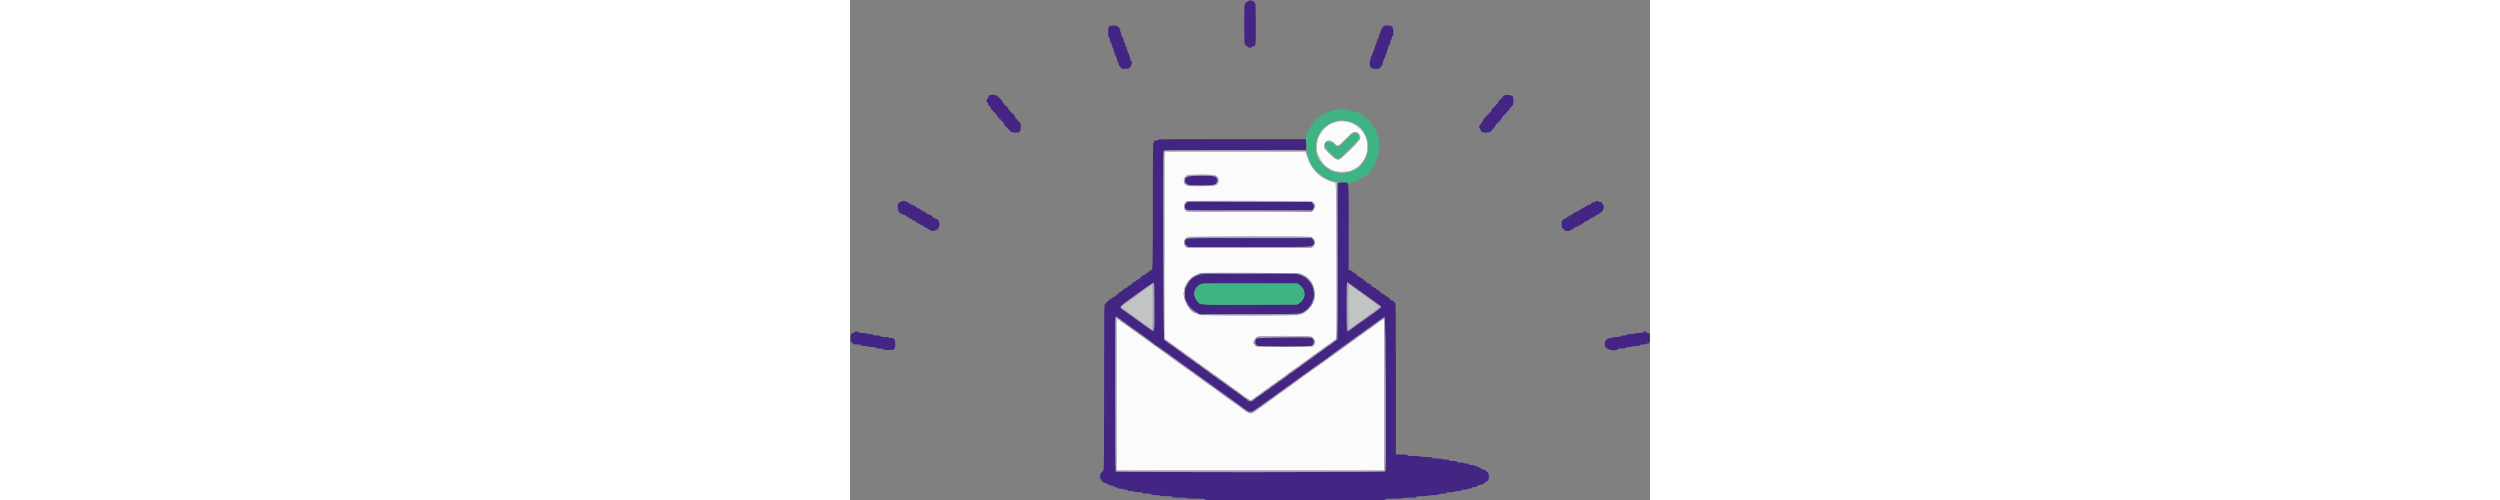<svg id="svg" version="1.1" xmlns="http://www.w3.org/2000/svg" xmlns:xlink="http://www.w3.org/1999/xlink" width="100" height="20" viewBox="0, 0, 400,250"><rect x="0" y="0" width="400" height="250" fill="#808080" stroke="none"/><g id="svgg"><path id="path0" d="M199.121 0.628 C 199.121 0.861,198.885 1.004,198.498 1.004 C 198.043 1.004,197.833 1.174,197.718 1.632 C 197.631 1.977,197.459 2.260,197.336 2.260 C 197.209 2.260,197.112 6.485,197.112 12.053 C 197.112 17.926,197.206 21.846,197.346 21.846 C 197.474 21.846,197.616 22.100,197.660 22.411 C 197.717 22.815,197.936 22.998,198.431 23.055 C 198.826 23.100,199.121 23.288,199.121 23.494 C 199.121 23.738,199.404 23.854,200.000 23.854 C 200.614 23.854,200.879 23.741,200.879 23.478 C 200.879 23.241,201.118 23.101,201.525 23.101 C 202.906 23.101,202.888 23.250,202.888 12.071 C 202.888 5.363,202.800 1.758,202.637 1.758 C 202.498 1.758,202.385 1.588,202.385 1.381 C 202.385 1.174,202.228 1.004,202.036 1.004 C 201.843 1.004,201.621 0.835,201.541 0.628 C 201.442 0.370,201.039 0.251,200.259 0.251 C 199.415 0.251,199.121 0.348,199.121 0.628 M129.504 13.281 C 128.899 13.895,128.843 18.581,129.441 18.581 C 129.713 18.581,129.818 18.860,129.818 19.586 C 129.818 20.138,129.931 20.590,130.069 20.590 C 130.207 20.590,130.320 20.873,130.320 21.218 C 130.320 21.608,130.462 21.846,130.697 21.846 C 130.961 21.846,131.073 22.113,131.073 22.742 C 131.073 23.236,131.243 23.809,131.450 24.016 C 131.657 24.223,131.827 24.723,131.827 25.128 C 131.827 25.532,131.940 25.863,132.078 25.863 C 132.216 25.863,132.329 26.262,132.329 26.750 C 132.329 27.306,132.469 27.690,132.706 27.781 C 132.913 27.861,133.082 28.196,133.082 28.527 C 133.082 28.857,133.195 29.127,133.333 29.127 C 133.471 29.127,133.584 29.526,133.584 30.014 C 133.584 30.571,133.725 30.955,133.961 31.045 C 134.189 31.133,134.338 31.512,134.338 32.007 C 134.338 32.585,134.521 32.961,134.965 33.295 C 135.311 33.554,135.593 33.909,135.593 34.083 C 135.593 34.312,136.152 34.401,137.602 34.401 C 139.052 34.401,139.611 34.312,139.611 34.083 C 139.611 33.909,139.893 33.554,140.239 33.295 C 140.992 32.729,141.194 30.383,140.490 30.383 C 140.218 30.383,140.113 30.104,140.113 29.379 C 140.113 28.826,140.000 28.374,139.862 28.374 C 139.724 28.374,139.611 27.979,139.611 27.495 C 139.611 26.881,139.497 26.616,139.234 26.616 C 138.983 26.616,138.858 26.365,138.858 25.863 C 138.858 25.449,138.745 25.110,138.606 25.110 C 138.468 25.110,138.355 24.726,138.355 24.258 C 138.355 23.732,138.211 23.351,137.979 23.261 C 137.742 23.171,137.602 22.787,137.602 22.230 C 137.602 21.609,137.489 21.343,137.225 21.343 C 136.953 21.343,136.849 21.064,136.849 20.339 C 136.849 19.787,136.736 19.335,136.598 19.335 C 136.460 19.335,136.347 19.052,136.347 18.707 C 136.347 18.316,136.204 18.079,135.970 18.079 C 135.698 18.079,135.593 17.800,135.593 17.075 C 135.593 16.522,135.480 16.070,135.342 16.070 C 135.204 16.070,135.091 15.671,135.091 15.184 C 135.091 14.627,134.951 14.243,134.714 14.152 C 134.507 14.073,134.338 13.850,134.338 13.658 C 134.338 13.466,134.168 13.308,133.961 13.308 C 133.754 13.308,133.584 13.195,133.584 13.057 C 133.584 12.585,129.997 12.782,129.504 13.281 M266.729 13.182 C 266.557 13.378,266.416 13.656,266.416 13.800 C 266.416 13.944,266.246 14.062,266.039 14.062 C 265.805 14.062,265.662 14.299,265.662 14.689 C 265.662 15.035,265.564 15.317,265.443 15.317 C 265.323 15.317,265.152 15.769,265.064 16.321 C 264.975 16.874,264.791 17.326,264.655 17.326 C 264.518 17.326,264.407 17.778,264.407 18.330 C 264.407 19.056,264.302 19.335,264.030 19.335 C 263.796 19.335,263.653 19.572,263.653 19.962 C 263.653 20.308,263.540 20.590,263.402 20.590 C 263.264 20.590,263.151 21.042,263.151 21.594 C 263.151 22.320,263.047 22.599,262.775 22.599 C 262.503 22.599,262.398 22.878,262.398 23.603 C 262.398 24.156,262.290 24.608,262.158 24.608 C 262.026 24.608,261.844 25.004,261.753 25.489 C 261.662 25.974,261.488 26.433,261.365 26.508 C 261.243 26.584,261.142 26.910,261.142 27.232 C 261.142 27.554,260.973 27.883,260.766 27.963 C 260.529 28.053,260.389 28.437,260.389 28.994 C 260.389 29.482,260.276 29.881,260.138 29.881 C 259.996 29.881,259.887 30.592,259.887 31.513 C 259.887 32.411,259.992 33.145,260.121 33.145 C 260.249 33.145,260.390 33.399,260.435 33.710 C 260.538 34.440,264.909 34.756,264.909 34.034 C 264.909 33.821,265.078 33.647,265.286 33.647 C 265.520 33.647,265.662 33.410,265.662 33.019 C 265.662 32.629,265.805 32.392,266.039 32.392 C 266.311 32.392,266.416 32.113,266.416 31.387 C 266.416 30.835,266.529 30.383,266.667 30.383 C 266.805 30.383,266.918 30.113,266.918 29.782 C 266.918 29.452,267.087 29.116,267.294 29.037 C 267.528 28.947,267.671 28.565,267.671 28.032 C 267.671 27.500,267.814 27.117,268.048 27.028 C 268.284 26.937,268.424 26.553,268.424 25.997 C 268.424 25.509,268.537 25.110,268.675 25.110 C 268.814 25.110,268.927 24.658,268.927 24.105 C 268.927 23.380,269.031 23.101,269.303 23.101 C 269.538 23.101,269.680 22.864,269.680 22.473 C 269.680 22.128,269.793 21.846,269.931 21.846 C 270.069 21.846,270.182 21.394,270.182 20.841 C 270.182 20.116,270.287 19.837,270.559 19.837 C 270.819 19.837,270.935 19.575,270.935 18.985 C 270.935 18.459,271.080 18.077,271.312 17.988 C 271.873 17.773,271.833 14.509,271.258 13.535 C 270.757 12.687,267.396 12.424,266.729 13.182 M69.492 47.807 C 69.250 47.991,69.052 48.439,69.052 48.804 C 69.052 49.225,68.915 49.466,68.675 49.466 C 68.412 49.466,68.299 49.731,68.299 50.345 C 68.299 50.959,68.412 51.224,68.675 51.224 C 68.913 51.224,69.052 51.463,69.052 51.870 C 69.052 52.532,69.559 53.233,70.039 53.233 C 70.187 53.233,70.308 53.474,70.308 53.769 C 70.308 54.064,70.590 54.567,70.935 54.887 C 71.281 55.207,71.563 55.587,71.563 55.732 C 71.563 55.877,71.684 55.995,71.832 55.995 C 72.180 55.995,72.819 56.634,72.819 56.981 C 72.819 57.129,72.988 57.250,73.195 57.250 C 73.402 57.250,73.572 57.473,73.572 57.744 C 73.572 58.261,74.873 59.761,75.321 59.761 C 75.464 59.761,75.581 59.883,75.581 60.030 C 75.581 60.378,76.219 61.017,76.567 61.017 C 76.715 61.017,76.836 61.284,76.836 61.610 C 76.836 61.948,77.105 62.404,77.464 62.674 C 77.809 62.933,78.092 63.288,78.092 63.462 C 78.092 63.636,78.261 63.779,78.468 63.779 C 78.675 63.779,78.845 63.900,78.845 64.048 C 78.845 64.396,79.484 65.035,79.831 65.035 C 79.979 65.035,80.100 65.163,80.100 65.321 C 80.100 66.302,83.855 66.725,84.868 65.858 C 85.530 65.291,85.643 61.268,84.997 61.268 C 84.790 61.268,84.620 61.099,84.620 60.891 C 84.620 60.684,84.451 60.515,84.244 60.515 C 84.036 60.515,83.867 60.394,83.867 60.246 C 83.867 59.898,83.228 59.259,82.880 59.259 C 82.732 59.259,82.611 58.977,82.611 58.632 C 82.611 58.286,82.498 58.004,82.360 58.004 C 82.222 58.004,82.109 57.834,82.109 57.627 C 82.109 57.420,81.940 57.250,81.733 57.250 C 81.525 57.250,81.356 57.081,81.356 56.874 C 81.356 56.667,81.235 56.497,81.087 56.497 C 80.739 56.497,80.100 55.858,80.100 55.511 C 80.100 55.363,79.931 55.242,79.724 55.242 C 79.517 55.242,79.347 55.020,79.347 54.748 C 79.347 54.231,78.046 52.731,77.598 52.731 C 77.455 52.731,77.338 52.602,77.338 52.446 C 77.338 52.289,77.056 51.899,76.711 51.579 C 76.365 51.259,76.083 50.830,76.083 50.627 C 76.083 50.423,75.800 50.034,75.455 49.762 C 75.110 49.491,74.827 49.144,74.827 48.991 C 74.827 48.838,74.658 48.713,74.451 48.713 C 74.244 48.713,74.074 48.592,74.074 48.444 C 74.074 47.493,70.551 47.003,69.492 47.807 M327.181 47.709 C 327.181 47.847,327.012 47.960,326.805 47.960 C 326.598 47.960,326.428 48.129,326.428 48.336 C 326.428 48.544,326.315 48.713,326.177 48.713 C 326.039 48.713,325.926 48.883,325.926 49.090 C 325.926 49.297,325.804 49.466,325.656 49.466 C 325.182 49.466,323.917 50.914,323.917 51.456 C 323.917 51.752,323.754 51.977,323.540 51.977 C 323.333 51.977,323.164 52.098,323.164 52.246 C 323.164 52.594,322.525 53.233,322.177 53.233 C 322.029 53.233,321.908 53.402,321.908 53.610 C 321.908 53.817,321.739 53.986,321.532 53.986 C 321.325 53.986,321.155 54.156,321.155 54.363 C 321.155 54.570,321.042 54.739,320.904 54.739 C 320.766 54.739,320.653 55.022,320.653 55.367 C 320.653 55.712,320.532 55.995,320.384 55.995 C 320.036 55.995,319.397 56.634,319.397 56.981 C 319.397 57.129,319.228 57.250,319.021 57.250 C 318.814 57.250,318.644 57.420,318.644 57.627 C 318.644 57.834,318.523 58.004,318.375 58.004 C 318.027 58.004,317.389 58.643,317.389 58.990 C 317.389 59.138,317.219 59.259,317.012 59.259 C 316.778 59.259,316.635 59.496,316.635 59.887 C 316.635 60.232,316.522 60.515,316.384 60.515 C 316.246 60.515,316.133 60.684,316.133 60.891 C 316.133 61.099,315.964 61.268,315.756 61.268 C 315.522 61.268,315.380 61.505,315.380 61.896 C 315.380 62.286,315.237 62.524,315.003 62.524 C 314.739 62.524,314.626 62.789,314.626 63.410 C 314.626 63.967,314.767 64.351,315.003 64.442 C 315.210 64.521,315.380 64.856,315.380 65.187 C 315.380 65.554,315.527 65.788,315.756 65.788 C 315.964 65.788,316.133 65.901,316.133 66.039 C 316.133 66.184,316.928 66.290,318.016 66.290 C 319.104 66.290,319.900 66.184,319.900 66.039 C 319.900 65.901,320.069 65.788,320.276 65.788 C 320.483 65.788,320.653 65.667,320.653 65.520 C 320.653 65.372,321.033 64.892,321.497 64.453 C 321.961 64.013,322.420 63.399,322.518 63.089 C 322.616 62.778,322.801 62.524,322.930 62.524 C 323.058 62.524,323.164 62.354,323.164 62.147 C 323.164 61.940,323.333 61.770,323.540 61.770 C 323.748 61.770,323.917 61.649,323.917 61.501 C 323.917 61.154,324.556 60.515,324.904 60.515 C 325.052 60.515,325.173 60.345,325.173 60.138 C 325.173 59.931,325.283 59.761,325.419 59.761 C 325.554 59.761,325.736 59.479,325.823 59.134 C 325.909 58.788,326.081 58.506,326.204 58.506 C 326.327 58.506,326.428 58.336,326.428 58.129 C 326.428 57.922,326.549 57.753,326.697 57.753 C 327.045 57.753,327.684 57.114,327.684 56.766 C 327.684 56.618,327.834 56.497,328.018 56.497 C 328.202 56.497,328.503 56.215,328.688 55.869 C 328.873 55.524,329.174 55.242,329.358 55.242 C 329.547 55.242,329.692 54.969,329.692 54.614 C 329.692 54.223,329.835 53.986,330.069 53.986 C 330.276 53.986,330.446 53.844,330.446 53.669 C 330.446 53.495,330.728 53.140,331.073 52.881 C 331.655 52.444,331.701 52.256,331.701 50.315 C 331.701 48.290,331.680 48.215,331.073 48.063 C 330.728 47.976,330.446 47.805,330.446 47.682 C 330.446 47.558,329.711 47.458,328.814 47.458 C 327.893 47.458,327.181 47.567,327.181 47.709 M153.923 69.931 C 153.923 70.203,153.644 70.308,152.919 70.308 C 152.015 70.308,151.915 70.370,151.915 70.935 C 151.915 71.281,151.802 71.563,151.664 71.563 C 151.497 71.563,151.412 82.151,151.412 102.825 C 151.412 136.566,151.465 135.091,150.265 135.091 C 150.018 135.091,149.404 135.795,149.404 136.077 C 149.404 136.225,149.121 136.347,148.776 136.347 C 148.385 136.347,148.148 136.489,148.148 136.723 C 148.148 136.930,147.979 137.100,147.772 137.100 C 147.564 137.100,147.395 137.213,147.395 137.351 C 147.395 137.489,147.112 137.602,146.767 137.602 C 146.377 137.602,146.139 137.744,146.139 137.979 C 146.139 138.186,146.018 138.355,145.870 138.355 C 145.523 138.355,144.884 138.994,144.884 139.342 C 144.884 139.490,144.617 139.611,144.291 139.611 C 143.952 139.611,143.497 139.879,143.227 140.239 C 142.968 140.584,142.501 140.866,142.188 140.866 C 141.850 140.866,141.620 141.019,141.620 141.243 C 141.620 141.450,141.491 141.620,141.335 141.620 C 141.178 141.620,140.788 141.902,140.468 142.247 C 140.148 142.593,139.654 142.875,139.372 142.875 C 139.089 142.875,138.858 142.996,138.858 143.144 C 138.858 143.558,138.190 144.131,137.707 144.131 C 137.468 144.131,136.843 144.583,136.318 145.135 C 135.792 145.687,135.132 146.139,134.850 146.139 C 134.562 146.139,134.338 146.304,134.338 146.516 C 134.338 146.723,134.217 146.893,134.069 146.893 C 133.721 146.893,133.082 147.531,133.082 147.879 C 133.082 148.027,132.841 148.148,132.546 148.148 C 132.251 148.148,131.748 148.431,131.428 148.776 C 131.108 149.121,130.615 149.404,130.332 149.404 C 130.042 149.404,129.818 149.568,129.818 149.780 C 129.818 149.987,129.696 150.157,129.548 150.157 C 129.196 150.157,127.809 151.544,127.809 151.895 C 127.809 152.044,127.640 152.166,127.433 152.166 C 127.099 152.166,127.056 156.937,127.056 193.597 C 127.056 221.050,126.971 235.028,126.805 235.028 C 126.667 235.028,126.554 235.198,126.554 235.405 C 126.554 235.612,126.384 235.782,126.177 235.782 C 125.970 235.782,125.800 235.903,125.800 236.051 C 125.800 236.199,125.631 236.489,125.424 236.696 C 124.900 237.220,124.900 239.548,125.424 239.548 C 125.657 239.548,125.800 239.785,125.800 240.171 C 125.800 240.626,125.970 240.836,126.428 240.952 C 126.773 241.038,127.056 241.210,127.056 241.333 C 127.056 241.456,127.342 241.557,127.691 241.557 C 128.041 241.557,128.392 241.726,128.472 241.933 C 128.551 242.141,128.887 242.310,129.217 242.310 C 129.548 242.310,129.818 242.423,129.818 242.561 C 129.818 242.699,130.270 242.812,130.822 242.812 C 131.548 242.812,131.827 242.917,131.827 243.189 C 131.827 243.450,132.089 243.566,132.679 243.566 C 133.204 243.566,133.586 243.710,133.675 243.942 C 133.777 244.208,134.192 244.319,135.083 244.319 C 135.778 244.319,136.347 244.432,136.347 244.570 C 136.347 244.708,136.911 244.821,137.602 244.821 C 138.551 244.821,138.858 244.913,138.858 245.198 C 138.858 245.494,139.206 245.574,140.490 245.574 C 141.410 245.574,142.122 245.684,142.122 245.825 C 142.122 245.972,142.959 246.077,144.131 246.077 C 145.749 246.077,146.139 246.150,146.139 246.453 C 146.139 246.760,146.558 246.830,148.399 246.830 C 150.241 246.830,150.659 246.900,150.659 247.207 C 150.659 247.513,151.078 247.583,152.919 247.583 C 154.258 247.583,155.179 247.685,155.179 247.834 C 155.179 247.988,156.351 248.085,158.192 248.085 C 160.703 248.085,161.205 248.148,161.205 248.462 C 161.205 248.779,161.763 248.839,164.721 248.839 C 166.897 248.839,168.236 248.934,168.236 249.090 C 168.236 249.248,169.952 249.341,172.881 249.341 C 176.843 249.341,177.527 249.396,177.527 249.718 C 177.527 250.042,178.350 250.094,183.427 250.094 C 188.183 250.094,189.328 250.159,189.328 250.430 C 189.328 251.202,255.498 251.202,255.795 250.429 C 255.897 250.163,257.130 250.094,261.797 250.094 C 266.851 250.094,267.671 250.042,267.671 249.718 C 267.671 249.397,268.313 249.341,271.940 249.341 C 274.618 249.341,276.208 249.247,276.208 249.090 C 276.208 248.934,277.548 248.839,279.724 248.839 C 282.681 248.839,283.239 248.779,283.239 248.462 C 283.239 248.148,283.741 248.085,286.252 248.085 C 288.094 248.085,289.266 247.988,289.266 247.834 C 289.266 247.685,290.218 247.583,291.620 247.583 C 293.407 247.583,294.050 247.492,294.288 247.207 C 294.514 246.934,295.112 246.830,296.453 246.830 C 297.932 246.830,298.305 246.754,298.305 246.453 C 298.305 246.150,298.696 246.077,300.314 246.077 C 301.486 246.077,302.323 245.972,302.323 245.825 C 302.323 245.684,303.034 245.574,303.955 245.574 C 305.238 245.574,305.587 245.494,305.587 245.198 C 305.587 244.902,305.936 244.821,307.219 244.821 C 308.140 244.821,308.851 244.712,308.851 244.570 C 308.851 244.432,309.250 244.319,309.738 244.319 C 310.295 244.319,310.678 244.179,310.769 243.942 C 310.870 243.678,311.282 243.566,312.142 243.566 C 313.067 243.566,313.371 243.472,313.371 243.189 C 313.371 242.955,313.608 242.812,313.999 242.812 C 314.344 242.812,314.626 242.699,314.626 242.561 C 314.626 242.423,315.078 242.310,315.631 242.310 C 316.356 242.310,316.635 242.205,316.635 241.933 C 316.635 241.726,316.805 241.557,317.012 241.557 C 317.219 241.557,317.389 241.444,317.389 241.306 C 317.389 241.168,317.583 241.055,317.820 241.055 C 318.057 241.055,318.509 240.755,318.824 240.388 C 319.945 239.084,319.454 235.782,318.139 235.782 C 318.002 235.782,317.891 235.612,317.891 235.405 C 317.891 235.171,317.654 235.028,317.263 235.028 C 316.918 235.028,316.635 234.915,316.635 234.777 C 316.635 234.639,316.353 234.526,316.008 234.526 C 315.617 234.526,315.380 234.384,315.380 234.149 C 315.380 233.936,315.155 233.773,314.860 233.773 C 314.574 233.773,314.170 233.603,313.963 233.396 C 313.756 233.189,313.255 233.019,312.851 233.019 C 312.446 233.019,312.116 232.906,312.116 232.768 C 312.116 232.630,311.494 232.517,310.734 232.517 C 309.674 232.517,309.353 232.430,309.353 232.141 C 309.353 231.856,309.047 231.764,308.098 231.764 C 307.407 231.764,306.842 231.651,306.842 231.513 C 306.842 231.371,306.131 231.262,305.210 231.262 C 303.927 231.262,303.578 231.181,303.578 230.885 C 303.578 230.582,303.188 230.508,301.569 230.508 C 299.951 230.508,299.561 230.435,299.561 230.132 C 299.561 229.831,299.184 229.755,297.677 229.755 C 296.589 229.755,295.794 229.649,295.794 229.504 C 295.794 229.355,294.871 229.253,293.526 229.253 C 291.742 229.253,291.228 229.173,291.114 228.876 C 290.997 228.572,290.420 228.500,288.109 228.500 C 286.369 228.500,285.248 228.401,285.248 228.249 C 285.248 228.094,283.992 227.997,281.984 227.997 C 279.249 227.997,278.719 227.936,278.719 227.621 C 278.719 227.308,278.231 227.244,275.832 227.244 L 272.944 227.244 272.944 189.328 C 272.944 155.793,272.901 151.412,272.567 151.412 C 272.360 151.412,272.191 151.284,272.191 151.126 C 272.191 150.704,271.395 150.174,270.747 150.165 C 270.436 150.161,270.182 150.040,270.182 149.897 C 270.182 149.449,268.681 148.148,268.165 148.148 C 267.893 148.148,267.671 147.979,267.671 147.772 C 267.671 147.564,267.502 147.395,267.294 147.395 C 267.087 147.395,266.918 147.282,266.918 147.144 C 266.918 147.006,266.635 146.893,266.290 146.893 C 265.899 146.893,265.662 146.750,265.662 146.516 C 265.662 146.309,265.493 146.139,265.286 146.139 C 265.078 146.139,264.909 146.018,264.909 145.870 C 264.909 145.427,264.227 144.884,263.671 144.884 C 263.376 144.884,263.151 144.721,263.151 144.507 C 263.151 144.300,262.982 144.131,262.775 144.131 C 262.567 144.131,262.398 144.018,262.398 143.879 C 262.398 143.741,262.116 143.628,261.770 143.628 C 261.380 143.628,261.142 143.486,261.142 143.252 C 261.142 143.045,260.973 142.875,260.766 142.875 C 260.559 142.875,260.389 142.746,260.389 142.589 C 260.389 142.167,259.593 141.637,258.945 141.628 C 258.635 141.623,258.380 141.499,258.380 141.351 C 258.380 141.003,257.742 140.364,257.394 140.364 C 257.246 140.364,257.125 140.195,257.125 139.987 C 257.125 139.753,256.888 139.611,256.497 139.611 C 256.107 139.611,255.869 139.469,255.869 139.234 C 255.869 139.027,255.700 138.858,255.493 138.858 C 255.286 138.858,255.116 138.745,255.116 138.606 C 255.116 138.468,254.834 138.355,254.488 138.355 C 254.143 138.355,253.861 138.234,253.861 138.086 C 253.861 137.739,253.222 137.100,252.874 137.100 C 252.726 137.100,252.605 136.930,252.605 136.723 C 252.605 136.489,252.368 136.347,251.977 136.347 C 251.587 136.347,251.350 136.204,251.350 135.970 C 251.350 135.763,251.180 135.593,250.973 135.593 C 250.766 135.593,250.596 135.480,250.596 135.342 C 250.596 135.204,250.314 135.091,249.969 135.091 L 249.341 135.091 249.341 113.380 C 249.341 88.310,249.736 91.149,246.246 91.149 C 244.540 91.149,244.091 91.227,243.969 91.546 C 243.885 91.764,243.815 109.363,243.813 130.655 C 243.811 151.946,243.726 169.496,243.625 169.656 C 243.383 170.036,238.585 173.509,238.302 173.509 C 238.182 173.509,238.046 173.600,238.000 173.711 C 237.880 174.002,234.074 176.773,233.796 176.773 C 233.668 176.773,233.526 176.870,233.480 176.988 C 233.434 177.106,232.492 177.838,231.387 178.616 C 230.282 179.393,229.252 180.135,229.097 180.264 C 228.942 180.394,227.925 181.130,226.837 181.900 C 225.749 182.670,224.633 183.482,224.357 183.703 C 224.080 183.924,223.402 184.404,222.850 184.771 C 222.298 185.137,221.564 185.691,221.220 186.001 C 220.877 186.312,220.453 186.566,220.279 186.566 C 220.105 186.566,219.962 186.651,219.962 186.755 C 219.962 186.858,219.370 187.338,218.646 187.822 C 217.923 188.305,217.104 188.906,216.826 189.157 C 216.549 189.407,215.926 189.856,215.443 190.153 C 214.959 190.450,214.346 190.893,214.080 191.138 C 213.814 191.382,213.390 191.648,213.138 191.728 C 212.887 191.808,212.680 191.979,212.680 192.107 C 212.680 192.236,212.511 192.341,212.304 192.341 C 212.097 192.341,211.927 192.432,211.927 192.542 C 211.927 192.652,211.478 193.020,210.930 193.358 C 210.381 193.697,209.929 194.058,209.925 194.162 C 209.921 194.266,209.800 194.350,209.656 194.350 C 209.512 194.350,209.090 194.633,208.717 194.978 C 208.345 195.323,207.912 195.606,207.755 195.606 C 207.597 195.606,207.315 195.791,207.128 196.017 C 206.940 196.243,206.390 196.690,205.905 197.011 C 204.096 198.206,202.005 199.679,201.883 199.842 C 201.136 200.850,198.619 200.873,198.619 199.871 C 198.619 199.795,198.252 199.515,197.803 199.251 C 197.354 198.986,196.761 198.559,196.485 198.301 C 196.208 198.043,195.587 197.590,195.104 197.293 C 194.620 196.997,194.065 196.599,193.871 196.409 C 193.676 196.219,193.063 195.777,192.509 195.428 C 191.955 195.078,191.274 194.579,190.996 194.320 C 190.717 194.060,190.405 193.848,190.303 193.848 C 190.201 193.848,189.968 193.703,189.786 193.525 C 189.603 193.348,188.892 192.811,188.204 192.333 C 187.517 191.854,186.733 191.265,186.462 191.023 C 186.191 190.782,185.891 190.584,185.796 190.584 C 185.647 190.584,183.281 188.854,182.371 188.080 C 182.204 187.938,181.998 187.822,181.914 187.822 C 181.829 187.822,181.602 187.680,181.409 187.508 C 180.584 186.768,180.296 186.566,180.061 186.566 C 179.924 186.566,179.721 186.413,179.611 186.226 C 179.500 186.039,178.901 185.570,178.280 185.184 C 177.659 184.798,177.094 184.414,177.024 184.329 C 176.955 184.245,176.476 183.895,175.959 183.551 C 175.442 183.207,175.018 182.841,175.017 182.737 C 175.016 182.633,174.846 182.549,174.639 182.549 C 174.432 182.549,174.262 182.443,174.262 182.314 C 174.262 182.186,174.056 182.015,173.804 181.935 C 173.553 181.855,173.126 181.593,172.857 181.353 C 172.588 181.113,171.805 180.524,171.118 180.045 C 170.430 179.566,169.755 179.084,169.617 178.973 C 169.479 178.863,167.841 177.681,165.976 176.347 C 164.112 175.012,162.437 173.771,162.255 173.589 C 162.072 173.407,161.839 173.258,161.737 173.258 C 161.635 173.258,161.330 173.060,161.060 172.819 C 160.790 172.577,159.896 171.927,159.073 171.375 C 158.250 170.822,157.376 170.173,157.131 169.931 C 156.653 169.460,156.417 76.141,156.892 75.393 C 157.049 75.146,164.576 75.067,192.607 75.017 L 228.123 74.953 228.195 72.923 C 228.235 71.806,228.153 70.591,228.013 70.223 L 227.759 69.554 190.841 69.554 C 158.193 69.554,153.923 69.598,153.923 69.931 M168.461 88.458 C 166.889 89.514,167.141 91.543,168.937 92.293 C 170.249 92.841,180.888 92.813,182.275 92.258 C 183.997 91.569,184.244 89.303,182.700 88.362 C 181.390 87.563,169.676 87.642,168.461 88.458 M25.863 100.691 C 25.863 100.829,25.581 100.942,25.235 100.942 C 24.845 100.942,24.608 101.084,24.608 101.318 C 24.608 101.525,24.438 101.695,24.231 101.695 C 23.932 101.695,23.854 102.060,23.854 103.478 C 23.854 105.348,24.834 106.968,25.964 106.968 C 26.185 106.968,26.365 107.081,26.365 107.219 C 26.365 107.357,26.704 107.470,27.119 107.470 C 27.621 107.470,27.872 107.596,27.872 107.847 C 27.872 108.081,28.109 108.223,28.500 108.223 C 28.890 108.223,29.127 108.366,29.127 108.600 C 29.127 108.807,29.297 108.977,29.504 108.977 C 29.711 108.977,29.881 109.090,29.881 109.228 C 29.881 109.366,30.163 109.479,30.508 109.479 C 30.899 109.479,31.136 109.621,31.136 109.856 C 31.136 110.090,31.373 110.232,31.764 110.232 C 32.109 110.232,32.392 110.345,32.392 110.483 C 32.392 110.621,32.561 110.734,32.768 110.734 C 32.976 110.734,33.145 110.904,33.145 111.111 C 33.145 111.341,33.379 111.488,33.746 111.488 C 34.076 111.488,34.412 111.657,34.491 111.864 C 34.571 112.072,34.865 112.241,35.146 112.241 C 35.426 112.241,35.656 112.354,35.656 112.492 C 35.656 112.630,35.938 112.743,36.284 112.743 C 36.674 112.743,36.911 112.886,36.911 113.120 C 36.911 113.327,37.081 113.497,37.288 113.497 C 37.495 113.497,37.665 113.610,37.665 113.748 C 37.665 113.886,37.947 113.999,38.293 113.999 C 38.683 113.999,38.920 114.141,38.920 114.375 C 38.920 114.605,39.154 114.752,39.521 114.752 C 39.852 114.752,40.187 114.922,40.267 115.129 C 40.366 115.387,40.769 115.505,41.549 115.505 C 42.393 115.505,42.687 115.408,42.687 115.129 C 42.687 114.878,42.938 114.752,43.440 114.752 C 44.076 114.752,44.193 114.654,44.193 114.124 C 44.193 113.779,44.306 113.497,44.444 113.497 C 44.583 113.497,44.696 112.875,44.696 112.116 C 44.696 111.356,44.590 110.734,44.462 110.734 C 44.333 110.734,44.192 110.480,44.148 110.169 C 44.091 109.765,43.872 109.582,43.377 109.525 C 42.997 109.481,42.687 109.340,42.687 109.211 C 42.687 109.082,42.404 108.977,42.059 108.977 C 41.714 108.977,41.431 108.865,41.431 108.729 C 41.431 108.238,40.555 107.470,39.994 107.470 C 39.680 107.470,39.422 107.357,39.422 107.219 C 39.422 107.081,39.140 106.968,38.795 106.968 C 38.449 106.968,38.167 106.839,38.167 106.682 C 38.167 106.260,37.371 105.730,36.723 105.720 C 36.392 105.716,36.158 105.557,36.158 105.336 C 36.158 105.101,35.921 104.959,35.530 104.959 C 35.140 104.959,34.903 104.817,34.903 104.583 C 34.903 104.348,34.666 104.206,34.275 104.206 C 33.930 104.206,33.647 104.093,33.647 103.955 C 33.647 103.817,33.478 103.704,33.271 103.704 C 33.063 103.704,32.894 103.534,32.894 103.327 C 32.894 103.093,32.657 102.950,32.266 102.950 C 31.921 102.950,31.638 102.837,31.638 102.699 C 31.638 102.561,31.356 102.448,31.011 102.448 C 30.620 102.448,30.383 102.306,30.383 102.072 C 30.383 101.837,30.146 101.695,29.755 101.695 C 29.365 101.695,29.127 101.553,29.127 101.318 C 29.127 101.084,28.890 100.942,28.500 100.942 C 28.154 100.942,27.872 100.829,27.872 100.691 C 27.872 100.552,27.420 100.439,26.868 100.439 C 26.315 100.439,25.863 100.552,25.863 100.691 M372.881 100.691 C 372.881 100.829,372.560 100.942,372.166 100.942 C 371.429 100.942,370.370 101.662,370.370 102.164 C 370.370 102.320,370.031 102.448,369.617 102.448 C 369.203 102.448,368.864 102.561,368.864 102.699 C 368.864 102.837,368.581 102.950,368.236 102.950 C 367.845 102.950,367.608 103.093,367.608 103.327 C 367.608 103.544,367.381 103.704,367.072 103.704 C 366.777 103.704,366.274 103.986,365.954 104.331 C 365.634 104.677,365.141 104.959,364.858 104.959 C 364.569 104.959,364.344 105.124,364.344 105.336 C 364.344 105.570,364.107 105.712,363.716 105.712 C 363.371 105.712,363.089 105.825,363.089 105.964 C 363.089 106.102,362.806 106.215,362.461 106.215 C 362.070 106.215,361.833 106.357,361.833 106.591 C 361.833 106.798,361.664 106.968,361.456 106.968 C 361.249 106.968,361.080 107.081,361.080 107.219 C 361.080 107.357,360.797 107.470,360.452 107.470 C 360.061 107.470,359.824 107.612,359.824 107.847 C 359.824 108.081,359.587 108.223,359.196 108.223 C 358.806 108.223,358.569 108.366,358.569 108.600 C 358.569 108.807,358.399 108.977,358.192 108.977 C 357.985 108.977,357.815 109.090,357.815 109.228 C 357.815 109.366,357.533 109.479,357.188 109.479 C 356.797 109.479,356.560 109.621,356.560 109.856 C 356.560 110.063,356.390 110.232,356.183 110.232 C 355.882 110.232,355.807 110.609,355.807 112.116 C 355.807 113.622,355.882 113.999,356.183 113.999 C 356.390 113.999,356.560 114.168,356.560 114.375 C 356.560 114.583,356.717 114.752,356.910 114.752 C 357.102 114.752,357.325 114.922,357.404 115.129 C 357.506 115.395,357.921 115.505,358.820 115.505 C 359.718 115.505,360.133 115.395,360.236 115.129 C 360.315 114.922,360.635 114.752,360.946 114.752 C 361.257 114.752,361.724 114.470,361.983 114.124 C 362.246 113.774,362.709 113.497,363.030 113.497 C 363.347 113.497,363.672 113.327,363.751 113.120 C 363.830 112.913,364.166 112.743,364.496 112.743 C 364.827 112.743,365.097 112.643,365.097 112.519 C 365.097 112.396,365.380 112.225,365.725 112.138 C 366.070 112.051,366.353 111.870,366.353 111.734 C 366.353 111.599,366.522 111.488,366.729 111.488 C 366.937 111.488,367.106 111.318,367.106 111.111 C 367.106 110.877,367.343 110.734,367.734 110.734 C 368.079 110.734,368.362 110.621,368.362 110.483 C 368.362 110.345,368.591 110.232,368.872 110.232 C 369.152 110.232,369.447 110.063,369.526 109.856 C 369.606 109.648,369.828 109.479,370.021 109.479 C 370.213 109.479,370.370 109.366,370.370 109.228 C 370.370 109.090,370.600 108.977,370.880 108.977 C 371.161 108.977,371.456 108.807,371.535 108.600 C 371.615 108.393,371.950 108.223,372.280 108.223 C 372.647 108.223,372.881 108.077,372.881 107.847 C 372.881 107.612,373.119 107.470,373.509 107.470 C 373.854 107.470,374.137 107.357,374.137 107.219 C 374.137 107.081,374.306 106.968,374.513 106.968 C 374.721 106.968,374.890 106.798,374.890 106.591 C 374.890 106.357,375.127 106.215,375.518 106.215 C 376.013 106.215,376.146 106.087,376.146 105.614 C 376.146 105.283,376.315 104.948,376.522 104.868 C 377.017 104.678,377.037 102.803,376.546 102.523 C 376.353 102.413,376.155 102.040,376.107 101.695 C 376.034 101.170,375.866 101.054,375.078 100.989 C 374.561 100.946,374.137 100.805,374.137 100.675 C 374.137 100.546,373.854 100.439,373.509 100.439 C 373.164 100.439,372.881 100.552,372.881 100.691 M168.173 101.536 C 167.342 102.251,167.209 103.880,167.915 104.705 C 168.344 105.206,168.599 105.210,199.661 105.210 L 230.974 105.210 231.495 104.549 C 232.224 103.622,232.164 102.506,231.340 101.646 L 230.666 100.942 199.765 100.942 L 168.864 100.942 168.173 101.536 M168.144 119.541 C 167.103 120.360,167.192 122.038,168.323 122.900 L 169.162 123.540 199.654 123.540 C 232.583 123.540,230.659 123.613,231.701 122.326 C 232.238 121.662,232.080 120.364,231.376 119.660 L 230.737 119.021 199.771 119.021 C 168.825 119.021,168.806 119.021,168.144 119.541 M174.513 137.344 C 172.583 138.075,172.407 138.166,171.377 138.962 C 169.972 140.047,169.371 140.783,168.592 142.373 C 168.220 143.132,167.818 143.950,167.699 144.190 C 167.408 144.777,167.423 149.299,167.718 149.846 C 167.847 150.086,168.246 150.911,168.603 151.679 C 169.434 153.465,171.185 155.176,173.258 156.232 L 174.890 157.062 199.623 157.062 C 226.221 157.062,224.769 157.124,226.742 155.910 C 226.949 155.782,227.288 155.602,227.495 155.508 C 231.563 153.675,233.275 146.167,230.610 141.852 C 229.309 139.745,227.496 138.292,225.164 137.487 L 223.314 136.849 199.479 136.882 C 177.678 136.913,175.547 136.952,174.513 137.344 M251.651 143.189 C 254.480 145.200,264.323 152.287,265.238 152.971 C 265.806 153.396,265.453 153.859,263.541 155.192 C 261.799 156.406,258.226 159.001,256.834 160.062 C 256.191 160.553,255.593 160.954,255.505 160.954 C 255.417 160.954,255.041 161.237,254.668 161.582 C 254.296 161.927,253.877 162.212,253.738 162.214 C 253.598 162.217,253.033 162.613,252.482 163.093 C 251.931 163.574,251.412 163.967,251.329 163.967 C 251.245 163.967,250.848 164.258,250.447 164.614 C 248.279 166.535,248.345 166.891,248.340 153.275 C 248.337 143.283,248.402 141.117,248.704 141.117 C 248.722 141.117,250.048 142.050,251.651 143.189 M152.166 153.421 C 152.166 167.158,152.374 166.166,149.860 164.407 C 149.022 163.820,147.926 163.068,147.426 162.737 C 146.925 162.405,146.460 162.055,146.390 161.958 C 146.321 161.862,145.813 161.497,145.261 161.147 C 144.708 160.797,143.985 160.272,143.653 159.979 C 143.321 159.687,142.981 159.448,142.897 159.448 C 142.813 159.448,142.293 159.054,141.742 158.574 C 141.191 158.093,140.627 157.697,140.487 157.695 C 140.348 157.692,139.952 157.432,139.608 157.116 C 139.264 156.800,138.157 155.990,137.148 155.315 C 134.268 153.390,133.776 154.053,143.079 147.325 C 147.593 144.060,151.485 141.385,151.726 141.379 C 152.139 141.369,152.166 142.106,152.166 153.421 M224.643 142.422 C 228.026 144.622,228.127 149.053,224.849 151.408 L 223.620 152.291 200.134 152.361 C 173.825 152.439,175.299 152.535,173.668 150.630 C 171.326 147.894,171.665 144.570,174.478 142.689 C 176.104 141.601,174.319 141.669,200.126 141.709 L 223.603 141.745 224.643 142.422 M134.626 159.344 C 135.365 159.840,136.008 160.348,136.054 160.474 C 136.100 160.600,136.253 160.703,136.394 160.703 C 136.672 160.703,138.678 162.210,138.816 162.522 C 138.862 162.626,139.032 162.712,139.195 162.712 C 139.357 162.712,139.795 162.994,140.167 163.340 C 140.540 163.685,140.898 163.967,140.963 163.967 C 141.182 163.967,152.290 172.066,152.375 172.287 C 152.421 172.407,152.562 172.505,152.689 172.505 C 152.815 172.505,154.925 173.954,157.376 175.725 C 159.827 177.496,165.279 181.436,169.492 184.480 C 173.704 187.524,181.726 193.300,187.320 197.315 C 192.913 201.331,197.844 204.905,198.277 205.258 C 198.863 205.736,199.355 205.901,200.199 205.901 C 201.469 205.901,198.997 207.606,225.929 188.150 C 232.870 183.136,238.661 179.033,238.798 179.033 C 238.934 179.033,239.047 178.949,239.048 178.845 C 239.048 178.741,239.472 178.375,239.989 178.031 C 240.506 177.687,240.986 177.341,241.055 177.263 C 241.124 177.184,242.649 176.079,244.444 174.808 C 246.240 173.536,247.935 172.317,248.211 172.099 C 248.487 171.881,249.165 171.402,249.718 171.036 C 250.270 170.670,250.925 170.187,251.174 169.963 C 251.423 169.739,252.438 169.005,253.430 168.331 C 254.422 167.657,255.462 166.901,255.740 166.650 C 256.018 166.399,256.642 165.951,257.125 165.654 C 257.608 165.356,258.223 164.912,258.491 164.666 C 258.758 164.420,259.051 164.218,259.142 164.218 C 259.233 164.218,259.635 163.932,260.036 163.581 C 260.438 163.230,261.161 162.696,261.645 162.393 C 262.128 162.090,262.693 161.703,262.900 161.532 C 263.281 161.219,264.309 160.473,265.913 159.347 C 266.397 159.008,267.018 158.694,267.294 158.650 C 267.895 158.553,268.239 234.972,267.641 235.692 C 267.248 236.166,133.355 236.205,132.881 235.731 C 132.552 235.402,132.420 158.938,132.747 158.611 C 133.028 158.330,133.233 158.410,134.626 159.344 M2.260 166.102 C 2.260 166.310,2.037 166.478,1.761 166.478 C 0.662 166.478,0.251 167.211,0.251 169.171 C 0.251 170.628,0.327 170.998,0.628 170.998 C 0.835 170.998,1.004 171.168,1.004 171.375 C 1.004 171.582,1.174 171.751,1.381 171.751 C 1.588 171.751,1.758 171.864,1.758 172.003 C 1.758 172.148,2.553 172.254,3.641 172.254 C 5.148 172.254,5.524 172.329,5.524 172.630 C 5.524 172.926,5.873 173.007,7.156 173.007 C 8.077 173.007,8.788 173.116,8.788 173.258 C 8.788 173.404,9.625 173.509,10.797 173.509 C 12.415 173.509,12.806 173.582,12.806 173.886 C 12.806 174.187,13.180 174.262,14.662 174.262 C 16.081 174.262,16.553 174.351,16.663 174.639 C 16.778 174.939,17.319 175.016,19.327 175.016 C 21.398 175.016,21.846 174.949,21.846 174.639 C 21.846 174.432,22.015 174.262,22.222 174.262 C 22.529 174.262,22.599 173.844,22.599 172.003 C 22.599 170.161,22.529 169.743,22.222 169.743 C 22.015 169.743,21.846 169.573,21.846 169.366 C 21.846 169.081,21.539 168.989,20.590 168.989 C 19.900 168.989,19.335 168.876,19.335 168.738 C 19.335 168.592,18.498 168.487,17.326 168.487 C 15.708 168.487,15.317 168.414,15.317 168.110 C 15.317 167.810,14.943 167.734,13.461 167.734 C 12.042 167.734,11.570 167.645,11.460 167.357 C 11.354 167.081,10.917 166.981,9.816 166.981 C 8.991 166.981,8.246 166.868,8.161 166.729 C 8.075 166.591,7.165 166.478,6.137 166.478 C 4.644 166.478,4.269 166.403,4.269 166.102 C 4.269 165.830,3.990 165.725,3.264 165.725 C 2.539 165.725,2.260 165.830,2.260 166.102 M396.485 166.102 C 396.485 166.405,396.094 166.478,394.476 166.478 C 393.304 166.478,392.467 166.583,392.467 166.729 C 392.467 166.874,391.681 166.981,390.611 166.981 C 389.192 166.981,388.720 167.069,388.610 167.357 C 388.503 167.635,388.064 167.734,386.943 167.734 C 385.821 167.734,385.382 167.833,385.276 168.110 C 385.166 168.398,384.694 168.487,383.275 168.487 C 382.205 168.487,381.419 168.593,381.419 168.738 C 381.419 168.876,380.899 168.989,380.264 168.989 C 378.488 168.989,377.401 170.172,377.401 172.103 C 377.401 173.185,377.488 173.509,377.778 173.509 C 377.985 173.509,378.154 173.621,378.154 173.757 C 378.154 174.936,383.412 175.752,383.839 174.639 C 383.949 174.351,384.422 174.262,385.848 174.262 C 387.273 174.262,387.746 174.174,387.856 173.886 C 387.964 173.605,388.411 173.509,389.606 173.509 C 390.509 173.509,391.212 173.399,391.212 173.258 C 391.212 173.113,392.007 173.007,393.095 173.007 C 394.601 173.007,394.978 172.932,394.978 172.630 C 394.978 172.334,395.327 172.254,396.610 172.254 C 397.531 172.254,398.242 172.144,398.242 172.003 C 398.242 171.864,398.521 171.751,398.861 171.751 C 399.720 171.751,400.000 171.081,400.000 169.026 C 400.000 166.795,399.872 166.478,398.969 166.478 C 398.490 166.478,398.242 166.350,398.242 166.102 C 398.242 165.839,397.977 165.725,397.363 165.725 C 396.750 165.725,396.485 165.839,396.485 166.102 M203.298 169.259 C 202.788 169.660,202.637 170.001,202.637 170.745 C 202.637 173.352,202.084 173.258,217.412 173.258 L 230.455 173.258 231.235 172.530 C 232.406 171.436,232.059 169.262,230.653 168.885 C 228.875 168.408,203.947 168.748,203.298 169.259 " stroke="none" fill="#442584" fill-rule="evenodd"></path><path id="path1" d="M243.223 54.867 C 242.827 55.073,242.008 55.242,241.403 55.242 C 240.591 55.242,240.301 55.341,240.301 55.618 C 240.301 55.890,240.022 55.995,239.297 55.995 C 238.745 55.995,238.293 56.108,238.293 56.246 C 238.293 56.384,238.010 56.497,237.665 56.497 C 237.274 56.497,237.037 56.639,237.037 56.874 C 237.037 57.081,236.838 57.250,236.595 57.250 C 236.352 57.250,235.848 57.533,235.476 57.878 C 235.104 58.223,234.681 58.506,234.537 58.506 C 234.393 58.506,234.275 58.675,234.275 58.883 C 234.275 59.090,234.058 59.259,233.792 59.259 C 233.167 59.259,231.764 60.662,231.764 61.287 C 231.764 61.553,231.594 61.770,231.387 61.770 C 231.180 61.770,231.011 61.940,231.011 62.147 C 231.011 62.354,230.898 62.524,230.760 62.524 C 230.621 62.524,230.508 62.806,230.508 63.151 C 230.508 63.542,230.366 63.779,230.132 63.779 C 229.925 63.779,229.755 63.936,229.755 64.129 C 229.755 64.321,229.586 64.544,229.379 64.623 C 229.158 64.708,229.002 65.084,229.002 65.529 C 229.002 65.947,228.889 66.290,228.751 66.290 C 228.613 66.290,228.500 66.701,228.500 67.204 C 228.500 67.778,228.339 68.235,228.069 68.433 C 227.681 68.716,227.671 68.877,227.965 70.025 C 228.145 70.727,228.264 72.180,228.230 73.253 C 228.195 74.326,228.311 75.712,228.486 76.334 C 229.441 79.710,229.655 80.334,230.258 81.509 C 232.669 86.208,239.073 90.898,243.080 90.898 C 243.333 90.898,243.656 91.095,243.797 91.337 C 243.939 91.581,244.056 91.637,244.060 91.463 C 244.072 90.970,248.314 91.036,249.034 91.540 C 249.593 91.931,250.230 91.823,249.958 91.383 C 249.876 91.250,250.358 91.149,251.069 91.149 C 251.759 91.149,252.394 91.036,252.480 90.898 C 252.565 90.760,252.911 90.647,253.248 90.647 C 253.625 90.647,253.861 90.502,253.861 90.270 C 253.861 90.036,254.098 89.893,254.488 89.893 C 254.879 89.893,255.116 89.751,255.116 89.517 C 255.116 89.282,255.353 89.140,255.744 89.140 C 256.089 89.140,256.372 89.027,256.372 88.889 C 256.372 88.751,256.541 88.638,256.748 88.638 C 256.955 88.638,257.125 88.468,257.125 88.261 C 257.125 88.027,257.362 87.884,257.753 87.884 C 258.098 87.884,258.386 87.743,258.392 87.571 C 258.398 87.398,258.845 86.918,259.385 86.503 C 259.997 86.033,260.370 85.538,260.378 85.185 C 260.384 84.874,260.510 84.620,260.658 84.620 C 261.082 84.620,261.870 83.628,262.383 82.447 C 262.512 82.150,262.738 81.833,262.885 81.742 C 263.031 81.652,263.151 81.245,263.151 80.839 C 263.151 80.433,263.264 80.100,263.402 80.100 C 263.540 80.100,263.653 79.661,263.653 79.123 C 263.653 78.486,263.785 78.095,264.030 78.001 C 264.346 77.880,264.407 77.107,264.407 73.195 C 264.407 69.284,264.346 68.511,264.030 68.390 C 263.785 68.295,263.653 67.905,263.653 67.268 C 263.653 66.730,263.540 66.290,263.402 66.290 C 263.264 66.290,263.151 66.008,263.151 65.662 C 263.151 65.272,263.009 65.035,262.775 65.035 C 262.540 65.035,262.398 64.797,262.398 64.407 C 262.398 64.016,262.256 63.779,262.021 63.779 C 261.804 63.779,261.645 63.552,261.645 63.244 C 261.645 62.949,261.249 62.335,260.766 61.880 C 260.282 61.424,259.887 60.896,259.887 60.707 C 259.887 60.266,259.382 59.761,258.940 59.761 C 258.531 59.761,257.878 59.155,257.878 58.775 C 257.878 58.627,257.709 58.506,257.502 58.506 C 257.294 58.506,257.125 58.393,257.125 58.255 C 257.125 58.117,256.955 58.004,256.748 58.004 C 256.541 58.004,256.372 57.834,256.372 57.627 C 256.372 57.393,256.134 57.250,255.744 57.250 C 255.353 57.250,255.116 57.108,255.116 56.874 C 255.116 56.639,254.879 56.497,254.488 56.497 C 254.143 56.497,253.861 56.384,253.861 56.246 C 253.861 56.108,253.409 55.995,252.856 55.995 C 252.131 55.995,251.852 55.890,251.852 55.618 C 251.852 55.323,251.506 55.242,250.247 55.242 C 249.051 55.242,248.604 55.145,248.497 54.865 C 248.293 54.335,244.240 54.336,243.223 54.867 M250.094 60.769 C 259.394 63.853,262.349 75.803,255.462 82.479 C 253.599 84.286,251.067 85.876,250.053 85.876 C 249.816 85.876,249.552 85.989,249.466 86.127 C 249.207 86.546,243.610 86.430,242.310 85.978 C 237.301 84.239,234.120 80.681,233.051 75.624 C 232.474 72.894,232.844 70.522,234.351 67.294 C 235.666 64.478,239.264 61.502,242.310 60.711 C 242.793 60.585,243.528 60.381,243.942 60.257 C 245.114 59.907,248.292 60.171,250.094 60.769 M251.350 66.738 C 251.004 66.970,249.267 68.606,247.490 70.373 C 243.834 74.007,243.985 73.959,242.134 72.056 C 240.090 69.954,237.539 70.464,237.539 72.973 C 237.539 74.953,242.778 79.542,244.618 79.174 C 245.578 78.982,254.179 70.573,254.631 69.384 C 255.343 67.512,253.004 65.627,251.350 66.738 M176.146 141.791 C 172.262 142.706,170.935 147.437,173.668 150.630 C 175.299 152.535,173.825 152.439,200.134 152.361 L 223.620 152.291 224.849 151.408 C 228.127 149.053,228.026 144.622,224.643 142.422 L 223.603 141.745 200.126 141.709 C 187.213 141.689,176.422 141.726,176.146 141.791 " stroke="none" fill="#3eb485" fill-rule="evenodd"></path><path id="path2" d="M243.274 60.891 C 238.921 61.843,235.652 64.820,233.898 69.429 C 233.319 70.951,233.235 75.504,233.761 76.866 C 235.133 80.417,237.654 83.643,239.520 84.235 C 239.812 84.327,240.050 84.508,240.050 84.637 C 240.050 84.766,240.254 84.871,240.502 84.871 C 240.751 84.871,241.062 84.978,241.193 85.108 C 242.333 86.240,249.820 86.240,250.960 85.108 C 251.092 84.978,251.353 84.871,251.542 84.871 C 251.731 84.871,252.256 84.589,252.708 84.244 C 253.161 83.898,253.595 83.616,253.674 83.616 C 254.478 83.616,258.091 78.604,258.117 77.451 C 258.124 77.168,258.261 76.805,258.422 76.644 C 258.815 76.251,258.808 70.383,258.413 69.989 C 258.257 69.833,258.129 69.495,258.129 69.239 C 258.129 68.982,257.836 68.242,257.477 67.594 C 254.488 62.199,249.044 59.629,243.274 60.891 M253.666 66.350 C 255.005 66.982,255.521 68.846,254.694 70.063 C 253.881 71.261,245.942 79.003,245.096 79.424 C 243.537 80.200,242.714 79.783,239.548 76.613 L 237.163 74.224 237.163 72.950 C 237.163 70.023,240.056 69.354,242.344 71.751 C 243.972 73.459,243.616 73.604,247.726 69.554 C 251.565 65.772,251.974 65.551,253.666 66.350 M157.188 122.631 L 157.188 169.430 158.630 170.403 C 159.423 170.937,160.232 171.526,160.428 171.711 C 160.623 171.896,161.237 172.333,161.791 172.683 C 162.345 173.032,163.026 173.531,163.304 173.791 C 163.583 174.050,163.885 174.262,163.976 174.262 C 164.066 174.262,164.469 174.549,164.870 174.900 C 165.271 175.251,165.995 175.784,166.478 176.085 C 166.962 176.386,167.576 176.833,167.844 177.079 C 168.112 177.325,168.405 177.527,168.495 177.527 C 168.586 177.527,168.988 177.814,169.390 178.164 C 169.791 178.515,170.515 179.046,170.998 179.344 C 171.481 179.642,171.933 179.959,172.003 180.050 C 172.072 180.140,172.580 180.514,173.132 180.881 C 174.038 181.482,175.747 182.720,176.397 183.245 C 176.535 183.357,177.213 183.832,177.903 184.300 C 178.594 184.769,179.215 185.220,179.284 185.304 C 179.353 185.387,180.144 185.952,181.042 186.558 C 181.939 187.164,182.811 187.781,182.979 187.929 C 183.739 188.599,184.045 188.826,184.188 188.826 C 184.273 188.826,184.500 188.967,184.692 189.140 C 185.510 189.874,185.805 190.082,186.027 190.082 C 186.156 190.082,186.326 190.251,186.406 190.458 C 186.485 190.665,186.696 190.835,186.875 190.835 C 187.053 190.835,187.504 191.117,187.876 191.463 C 188.248 191.808,188.627 192.090,188.716 192.090 C 188.927 192.090,190.934 193.659,191.044 193.909 C 191.090 194.014,191.236 194.099,191.369 194.099 C 191.596 194.099,191.888 194.304,192.709 195.041 C 192.901 195.213,193.171 195.355,193.307 195.355 C 193.443 195.355,193.593 195.439,193.639 195.543 C 193.685 195.647,194.288 196.121,194.978 196.597 C 195.669 197.073,196.290 197.525,196.359 197.602 C 196.428 197.678,197.332 198.318,198.368 199.025 C 200.409 200.418,200.469 200.421,201.867 199.184 C 202.219 198.873,202.648 198.619,202.822 198.619 C 202.996 198.619,203.139 198.534,203.139 198.431 C 203.139 198.327,203.733 197.847,204.457 197.363 C 205.182 196.880,205.913 196.372,206.080 196.234 C 206.248 196.095,206.554 195.841,206.760 195.669 C 206.966 195.496,207.253 195.355,207.397 195.355 C 207.541 195.355,207.659 195.264,207.659 195.154 C 207.659 195.043,208.173 194.628,208.801 194.230 C 209.429 193.833,210.249 193.246,210.621 192.925 C 210.994 192.604,211.373 192.342,211.464 192.342 C 211.602 192.342,212.464 191.687,214.114 190.331 C 214.280 190.194,214.535 190.082,214.679 190.082 C 214.823 190.082,214.940 189.994,214.940 189.888 C 214.940 189.781,215.308 189.495,215.756 189.252 C 216.205 189.009,216.968 188.476,217.451 188.068 C 217.935 187.659,218.467 187.211,218.633 187.071 C 218.800 186.932,219.003 186.817,219.083 186.817 C 219.164 186.817,219.367 186.703,219.534 186.563 C 219.700 186.423,220.289 185.973,220.841 185.562 C 221.394 185.151,221.959 184.728,222.097 184.621 C 222.235 184.515,222.684 184.212,223.095 183.948 C 223.505 183.684,223.957 183.372,224.099 183.255 C 224.241 183.138,225.882 181.952,227.746 180.621 C 229.611 179.289,231.174 178.105,231.220 177.989 C 231.266 177.873,231.408 177.778,231.536 177.778 C 231.769 177.778,235.358 175.205,235.989 174.586 C 236.173 174.406,236.568 174.128,236.868 173.968 C 237.698 173.525,242.912 169.712,243.123 169.394 C 243.528 168.783,243.221 91.596,242.812 91.396 C 242.605 91.294,241.758 91.014,240.929 90.773 C 235.028 89.055,230.617 84.652,228.635 78.499 C 228.284 77.411,227.997 76.366,227.997 76.176 C 227.997 75.886,222.433 75.832,192.593 75.832 L 157.188 75.832 157.188 122.631 M182.848 87.822 C 184.864 88.998,184.850 91.628,182.821 92.601 C 181.740 93.119,168.874 93.265,168.541 92.763 C 168.442 92.614,168.167 92.422,167.930 92.334 C 166.544 91.823,166.625 89.193,168.065 87.981 C 169.031 87.168,181.497 87.034,182.848 87.822 M231.292 100.874 C 232.759 101.740,232.816 104.263,231.392 105.349 L 230.587 105.964 199.838 105.964 C 175.767 105.964,168.943 105.895,168.413 105.650 C 166.507 104.765,166.565 101.384,168.499 100.623 C 169.579 100.198,230.559 100.441,231.292 100.874 M230.819 118.588 C 232.531 119.477,233.001 121.817,231.736 123.151 L 231.136 123.783 199.730 123.787 L 168.324 123.792 167.757 123.189 C 166.568 121.923,166.843 119.654,168.293 118.771 C 169.331 118.138,229.611 117.962,230.819 118.588 M225.110 136.756 C 225.386 136.912,226.160 137.293,226.830 137.602 C 231.615 139.812,233.907 146.650,231.498 151.529 C 230.141 154.277,226.734 157.188,224.875 157.188 C 224.537 157.188,224.191 157.301,224.105 157.439 C 224.004 157.603,215.570 157.690,199.623 157.690 C 183.676 157.690,175.243 157.603,175.141 157.439 C 175.056 157.301,174.732 157.188,174.421 157.188 C 174.110 157.188,173.637 157.022,173.369 156.819 C 173.101 156.616,172.688 156.447,172.451 156.442 C 170.744 156.411,167.563 151.655,166.973 148.254 C 166.743 146.926,166.737 146.344,166.948 145.948 C 167.104 145.657,167.232 145.066,167.232 144.634 C 167.232 142.552,169.927 138.967,172.410 137.747 C 174.390 136.774,174.762 136.633,175.643 136.514 C 177.576 136.253,224.628 136.484,225.110 136.756 M133.333 197.238 L 133.333 235.279 200.251 235.279 L 267.169 235.279 267.169 197.238 C 267.169 172.044,267.084 159.196,266.918 159.196 C 266.780 159.196,266.667 159.302,266.667 159.431 C 266.667 159.559,266.469 159.728,266.227 159.806 C 265.986 159.884,265.392 160.287,264.909 160.701 C 264.426 161.116,263.963 161.455,263.880 161.456 C 263.798 161.456,263.459 161.680,263.127 161.954 C 262.795 162.228,262.408 162.547,262.266 162.665 C 262.124 162.782,261.672 163.094,261.262 163.357 C 260.851 163.621,260.233 164.092,259.890 164.404 C 259.546 164.716,259.150 164.974,259.011 164.977 C 258.871 164.979,258.305 165.376,257.753 165.858 C 257.200 166.340,256.551 166.798,256.309 166.875 C 256.067 166.952,255.869 167.120,255.869 167.249 C 255.869 167.377,255.750 167.483,255.604 167.483 C 255.355 167.483,253.886 168.552,252.755 169.554 C 252.482 169.796,252.176 169.994,252.074 169.994 C 251.971 169.994,251.738 170.135,251.556 170.308 C 251.373 170.480,250.631 171.017,249.906 171.500 C 249.182 171.984,248.588 172.464,248.588 172.567 C 248.588 172.671,248.427 172.756,248.232 172.756 C 248.036 172.756,247.838 172.841,247.792 172.944 C 247.746 173.048,247.063 173.572,246.275 174.109 C 245.486 174.646,244.615 175.296,244.339 175.553 C 244.063 175.810,243.783 176.020,243.716 176.020 C 243.649 176.020,239.688 178.845,234.913 182.298 C 230.138 185.750,226.129 188.575,226.005 188.575 C 225.881 188.575,225.742 188.674,225.696 188.794 C 225.587 189.080,214.482 197.112,214.196 197.112 C 214.076 197.112,213.940 197.203,213.894 197.315 C 213.774 197.605,209.969 200.377,209.691 200.377 C 209.563 200.377,209.420 200.475,209.374 200.596 C 209.290 200.817,204.759 204.143,204.542 204.143 C 204.478 204.143,204.074 204.464,203.644 204.856 C 202.633 205.780,200.986 206.654,200.256 206.654 C 199.534 206.654,197.310 205.435,196.610 204.655 C 196.541 204.578,196.062 204.234,195.545 203.890 C 195.028 203.546,194.604 203.180,194.603 203.076 C 194.602 202.972,194.480 202.888,194.332 202.888 C 194.184 202.888,193.906 202.746,193.713 202.574 C 192.972 201.909,192.609 201.632,192.478 201.632 C 192.265 201.632,183.210 195.071,182.898 194.690 C 182.744 194.503,182.548 194.350,182.461 194.350 C 182.374 194.350,180.126 192.784,177.467 190.869 C 163.214 180.608,151.257 171.988,151.036 171.812 C 150.898 171.703,149.881 170.966,148.776 170.174 C 147.671 169.383,146.541 168.555,146.265 168.335 C 145.989 168.115,145.311 167.636,144.758 167.270 C 144.206 166.903,143.536 166.407,143.270 166.167 C 143.004 165.927,142.580 165.665,142.329 165.585 C 142.077 165.506,141.871 165.335,141.871 165.206 C 141.871 165.077,141.701 164.972,141.494 164.972 C 141.287 164.972,141.117 164.881,141.117 164.771 C 141.117 164.661,140.668 164.294,140.120 163.955 C 139.571 163.617,139.119 163.255,139.115 163.151 C 139.112 163.048,138.991 162.963,138.847 162.963 C 138.702 162.963,138.280 162.680,137.907 162.335 C 137.535 161.990,137.088 161.707,136.914 161.707 C 136.740 161.707,136.598 161.617,136.598 161.505 C 136.598 161.394,135.978 160.914,135.220 160.438 C 134.462 159.962,133.840 159.488,133.839 159.385 C 133.837 159.281,133.723 159.196,133.584 159.196 C 133.418 159.196,133.333 172.044,133.333 197.238 M230.680 168.360 C 232.495 169.265,233.016 171.518,231.726 172.879 L 231.136 173.500 217.380 173.505 C 202.818 173.509,202.385 173.476,202.385 172.350 C 202.385 172.159,202.272 172.003,202.134 172.003 C 201.038 172.003,202.370 168.968,203.727 168.373 C 204.951 167.837,229.607 167.824,230.680 168.360 " stroke="none" fill="#fbfbfb" fill-rule="evenodd"></path><path id="path3" d="M245.261 60.194 C 245.709 60.250,246.444 60.250,246.893 60.194 C 247.341 60.138,246.974 60.093,246.077 60.093 C 245.179 60.093,244.812 60.138,245.261 60.194 M236.521 64.218 L 235.656 65.160 236.598 64.295 C 237.116 63.819,237.539 63.395,237.539 63.353 C 237.539 63.161,237.327 63.342,236.521 64.218 M239.237 70.736 C 239.549 70.796,240.001 70.794,240.241 70.731 C 240.482 70.668,240.226 70.619,239.674 70.622 C 239.121 70.625,238.925 70.676,239.237 70.736 M237.346 72.819 C 237.346 73.302,237.398 73.500,237.461 73.258 C 237.524 73.016,237.524 72.621,237.461 72.379 C 237.398 72.137,237.346 72.335,237.346 72.819 M238.544 75.204 C 239.012 75.687,239.452 76.083,239.521 76.083 C 239.590 76.083,239.263 75.687,238.795 75.204 C 238.326 74.721,237.886 74.325,237.817 74.325 C 237.748 74.325,238.075 74.721,238.544 75.204 M156.838 75.476 C 156.395 76.631,156.683 169.489,157.131 169.931 C 157.376 170.173,158.250 170.822,159.073 171.375 C 159.896 171.927,160.790 172.577,161.060 172.819 C 161.330 173.060,161.635 173.258,161.737 173.258 C 161.839 173.258,162.072 173.407,162.255 173.589 C 162.437 173.771,164.112 175.012,165.976 176.347 C 167.841 177.681,169.479 178.863,169.617 178.973 C 169.755 179.084,170.430 179.566,171.118 180.045 C 171.805 180.524,172.588 181.113,172.857 181.353 C 173.126 181.593,173.553 181.855,173.804 181.935 C 174.056 182.015,174.262 182.186,174.262 182.314 C 174.262 182.443,174.432 182.549,174.639 182.549 C 174.846 182.549,175.016 182.633,175.017 182.737 C 175.018 182.841,175.442 183.207,175.959 183.551 C 176.476 183.895,176.955 184.245,177.024 184.329 C 177.094 184.414,177.659 184.798,178.280 185.184 C 178.901 185.570,179.500 186.039,179.611 186.226 C 179.721 186.413,179.927 186.566,180.068 186.566 C 180.209 186.566,180.482 186.707,180.675 186.880 C 181.428 187.555,181.780 187.822,181.921 187.822 C 182.002 187.822,182.204 187.938,182.371 188.080 C 183.281 188.854,185.647 190.584,185.796 190.584 C 185.891 190.584,186.191 190.782,186.462 191.023 C 186.733 191.265,187.517 191.854,188.204 192.333 C 188.892 192.811,189.603 193.348,189.786 193.525 C 189.968 193.703,190.201 193.848,190.303 193.848 C 190.405 193.848,190.717 194.060,190.996 194.320 C 191.274 194.579,191.955 195.078,192.509 195.428 C 193.063 195.777,193.676 196.219,193.871 196.409 C 194.065 196.599,194.620 197.000,195.104 197.300 C 195.587 197.600,196.311 198.133,196.712 198.484 C 197.113 198.834,197.516 199.121,197.606 199.121 C 197.697 199.121,197.990 199.325,198.258 199.573 C 199.749 200.958,200.987 201.050,201.883 199.842 C 202.005 199.679,204.096 198.206,205.905 197.011 C 206.390 196.690,206.940 196.243,207.128 196.017 C 207.315 195.791,207.597 195.606,207.755 195.606 C 207.912 195.606,208.345 195.323,208.717 194.978 C 209.090 194.633,209.512 194.350,209.656 194.350 C 209.800 194.350,209.921 194.266,209.925 194.162 C 209.929 194.058,210.381 193.697,210.930 193.358 C 211.478 193.020,211.927 192.652,211.927 192.542 C 211.927 192.432,212.097 192.341,212.304 192.341 C 212.511 192.341,212.680 192.236,212.680 192.107 C 212.680 191.979,212.887 191.808,213.138 191.728 C 213.390 191.648,213.814 191.382,214.080 191.138 C 214.346 190.893,214.959 190.450,215.443 190.153 C 215.926 189.856,216.549 189.407,216.826 189.157 C 217.104 188.906,217.923 188.305,218.646 187.822 C 219.370 187.338,219.962 186.858,219.962 186.755 C 219.962 186.651,220.105 186.566,220.279 186.566 C 220.453 186.566,220.877 186.312,221.220 186.001 C 221.564 185.691,222.298 185.137,222.850 184.771 C 223.402 184.404,224.080 183.924,224.357 183.703 C 224.633 183.482,225.749 182.670,226.837 181.900 C 227.925 181.130,228.942 180.394,229.097 180.264 C 229.252 180.135,230.282 179.393,231.387 178.616 C 232.492 177.838,233.434 177.106,233.480 176.988 C 233.526 176.870,233.668 176.773,233.796 176.773 C 234.074 176.773,237.880 174.002,238.000 173.711 C 238.046 173.600,238.182 173.509,238.302 173.509 C 238.585 173.509,243.383 170.036,243.625 169.656 C 243.868 169.273,243.872 91.213,243.628 91.062 C 243.525 90.998,243.469 108.539,243.504 130.043 C 243.556 161.121,243.504 169.223,243.253 169.543 C 243.080 169.765,239.492 172.424,235.279 175.453 C 215.509 189.666,203.704 198.174,203.042 198.686 C 202.644 198.994,201.852 199.541,201.282 199.901 L 200.245 200.554 199.466 200.026 C 198.336 199.260,196.120 197.707,195.104 196.968 C 194.131 196.262,193.743 195.984,192.098 194.814 C 191.481 194.376,190.860 193.921,190.717 193.805 C 190.575 193.688,189.554 192.949,188.449 192.163 C 187.345 191.376,186.384 190.670,186.315 190.595 C 186.246 190.520,185.597 190.063,184.872 189.579 C 184.147 189.096,183.554 188.616,183.554 188.512 C 183.553 188.409,183.439 188.324,183.300 188.324 C 183.100 188.324,180.313 186.377,178.908 185.256 C 178.770 185.146,173.911 181.655,168.110 177.500 C 162.310 173.344,157.423 169.764,157.250 169.544 C 156.889 169.083,156.784 76.210,157.145 75.642 C 157.304 75.390,164.545 75.339,192.773 75.391 C 212.258 75.426,228.148 75.370,228.084 75.267 C 227.820 74.840,157.002 75.048,156.838 75.476 M240.929 77.589 C 241.609 78.280,242.222 78.845,242.291 78.845 C 242.360 78.845,241.860 78.280,241.180 77.589 C 240.500 76.899,239.887 76.334,239.818 76.334 C 239.749 76.334,240.249 76.899,240.929 77.589 M168.011 88.362 C 166.638 89.645,166.974 91.829,168.652 92.530 C 170.043 93.111,181.420 93.077,182.656 92.488 C 184.434 91.640,184.519 89.066,182.802 88.052 C 182.190 87.690,181.198 87.633,175.443 87.633 L 168.791 87.633 168.011 88.362 M182.700 88.362 C 184.244 89.303,183.997 91.569,182.275 92.258 C 180.888 92.813,170.249 92.841,168.937 92.293 C 167.141 91.543,166.889 89.514,168.461 88.458 C 169.676 87.642,181.390 87.563,182.700 88.362 M167.920 101.328 C 166.951 102.227,166.930 104.086,167.880 104.978 L 168.528 105.587 199.791 105.587 L 231.054 105.587 231.660 104.882 C 232.549 103.849,232.495 102.388,231.532 101.425 L 230.798 100.691 199.703 100.691 L 168.608 100.691 167.920 101.328 M231.340 101.646 C 232.164 102.506,232.224 103.622,231.495 104.549 L 230.974 105.210 199.661 105.210 C 168.599 105.210,168.344 105.206,167.915 104.705 C 167.209 103.880,167.342 102.251,168.173 101.536 L 168.864 100.942 199.765 100.942 L 230.666 100.942 231.340 101.646 M168.570 118.885 C 166.744 119.679,166.690 122.486,168.482 123.412 C 169.124 123.745,173.010 123.792,199.784 123.792 L 230.352 123.792 231.169 123.231 C 232.826 122.096,232.528 119.424,230.672 118.777 C 229.425 118.342,169.578 118.446,168.570 118.885 M231.376 119.660 C 232.080 120.364,232.238 121.662,231.701 122.326 C 230.659 123.613,232.583 123.540,199.654 123.540 L 169.162 123.540 168.323 122.900 C 167.192 122.038,167.103 120.360,168.144 119.541 C 168.806 119.021,168.825 119.021,199.771 119.021 L 230.737 119.021 231.376 119.660 M174.262 137.071 C 165.599 140.185,164.686 152.556,172.837 156.387 C 174.606 157.219,174.856 157.026,173.132 156.158 C 171.182 155.176,169.420 153.434,168.603 151.679 C 168.246 150.911,167.847 150.086,167.718 149.846 C 167.423 149.299,167.408 144.777,167.699 144.190 C 167.818 143.950,168.220 143.132,168.592 142.373 C 169.864 139.778,171.524 138.403,174.773 137.252 C 175.787 136.893,178.491 136.849,199.613 136.849 L 223.314 136.849 225.164 137.487 C 227.101 138.156,227.746 138.581,229.339 140.239 C 231.030 141.998,231.712 143.631,232.016 146.642 L 232.230 148.776 232.157 146.516 C 232.008 141.876,229.469 138.600,224.764 136.977 C 223.050 136.385,175.926 136.473,174.262 137.071 M248.504 141.285 C 248.274 141.514,248.298 165.027,248.529 165.380 C 248.767 165.744,249.503 165.450,250.447 164.614 C 250.848 164.258,251.245 163.967,251.329 163.967 C 251.412 163.967,251.931 163.574,252.482 163.093 C 253.033 162.613,253.598 162.217,253.738 162.214 C 253.877 162.212,254.296 161.927,254.668 161.582 C 255.041 161.237,255.417 160.954,255.505 160.954 C 255.593 160.954,256.191 160.553,256.834 160.062 C 258.226 159.001,261.799 156.406,263.541 155.192 C 265.453 153.859,265.806 153.396,265.238 152.971 C 263.382 151.583,248.784 141.117,248.704 141.117 C 248.686 141.117,248.596 141.193,248.504 141.285 M143.079 147.325 C 133.776 154.053,134.268 153.390,137.148 155.315 C 138.157 155.990,139.264 156.800,139.608 157.116 C 139.952 157.432,140.348 157.692,140.487 157.695 C 140.627 157.697,141.191 158.093,141.742 158.574 C 142.293 159.054,142.813 159.448,142.897 159.448 C 142.981 159.448,143.321 159.687,143.653 159.979 C 143.985 160.272,144.708 160.797,145.261 161.147 C 145.813 161.497,146.321 161.862,146.390 161.958 C 146.460 162.055,146.925 162.405,147.426 162.737 C 147.926 163.068,149.022 163.820,149.860 164.407 C 152.374 166.166,152.166 167.158,152.166 153.421 C 152.166 142.106,152.139 141.369,151.726 141.379 C 151.485 141.385,147.593 144.060,143.079 147.325 M151.412 153.562 C 151.412 162.645,151.348 164.963,151.099 164.815 C 150.926 164.713,149.967 164.029,148.967 163.294 C 147.967 162.560,147.035 161.959,146.895 161.959 C 146.756 161.959,146.641 161.874,146.641 161.770 C 146.641 161.667,146.049 161.186,145.325 160.703 C 144.601 160.220,143.727 159.570,143.382 159.259 C 143.037 158.949,142.622 158.694,142.459 158.694 C 142.297 158.694,142.126 158.600,142.080 158.485 C 141.987 158.253,138.212 155.430,137.994 155.430 C 137.919 155.430,137.602 155.213,137.290 154.947 C 136.978 154.681,136.441 154.240,136.097 153.966 L 135.471 153.468 136.348 152.696 C 136.831 152.270,137.338 151.919,137.476 151.915 C 137.615 151.910,138.110 151.569,138.578 151.157 C 139.045 150.745,139.497 150.408,139.582 150.408 C 139.667 150.408,140.075 150.112,140.490 149.751 C 140.904 149.389,141.695 148.808,142.247 148.458 C 142.800 148.108,143.308 147.754,143.377 147.671 C 143.446 147.588,144.096 147.125,144.821 146.642 C 145.545 146.158,146.139 145.678,146.139 145.574 C 146.139 145.471,146.282 145.386,146.456 145.386 C 146.630 145.386,147.077 145.104,147.449 144.758 C 147.822 144.413,148.200 144.131,148.289 144.131 C 148.500 144.131,150.507 142.562,150.617 142.312 C 150.663 142.207,150.861 142.122,151.057 142.122 C 151.358 142.122,151.412 143.859,151.412 153.562 M250.937 143.124 C 251.647 143.675,252.365 144.240,252.532 144.379 C 252.699 144.519,252.953 144.633,253.097 144.633 C 253.241 144.633,253.358 144.749,253.358 144.892 C 253.358 145.034,253.556 145.226,253.798 145.317 C 254.040 145.409,254.375 145.603,254.542 145.749 C 255.398 146.492,255.619 146.642,255.859 146.642 C 256.003 146.642,256.124 146.726,256.127 146.830 C 256.131 146.933,256.583 147.295,257.132 147.634 C 257.680 147.972,258.129 148.339,258.129 148.450 C 258.129 148.560,258.247 148.650,258.391 148.650 C 258.637 148.650,258.921 148.847,259.752 149.592 C 259.945 149.765,260.214 149.906,260.350 149.906 C 260.487 149.906,260.636 149.991,260.682 150.094 C 260.728 150.198,261.331 150.675,262.021 151.154 C 263.332 152.064,263.690 152.335,264.272 152.856 C 264.465 153.029,264.771 153.171,264.954 153.171 C 265.376 153.173,264.070 154.392,262.837 155.146 C 262.320 155.463,261.896 155.826,261.896 155.953 C 261.896 156.080,261.770 156.183,261.617 156.183 C 261.399 156.183,257.792 158.698,256.497 159.754 C 256.359 159.866,255.342 160.594,254.237 161.372 C 253.132 162.149,252.191 162.882,252.145 163.000 C 252.099 163.118,251.946 163.214,251.804 163.214 C 251.663 163.214,251.119 163.553,250.596 163.967 C 250.073 164.382,249.520 164.721,249.368 164.721 C 249.169 164.721,249.090 161.509,249.090 153.421 C 249.090 145.329,249.169 142.122,249.368 142.122 C 249.521 142.122,250.227 142.573,250.937 143.124 M231.529 150.082 C 230.831 152.477,228.466 155.295,226.491 156.086 C 226.284 156.169,225.719 156.423,225.235 156.650 C 224.439 157.024,222.037 157.062,199.565 157.062 C 183.299 157.062,175.010 157.146,175.460 157.305 C 176.757 157.764,221.259 157.775,223.527 157.317 C 226.462 156.724,230.760 153.903,230.760 152.569 C 230.760 152.438,230.909 152.152,231.092 151.934 C 231.507 151.438,232.109 149.561,231.979 149.169 C 231.925 149.008,231.723 149.419,231.529 150.082 M132.747 158.611 C 132.420 158.938,132.552 235.402,132.881 235.731 C 133.355 236.205,267.248 236.166,267.641 235.692 C 268.239 234.972,267.895 158.553,267.294 158.650 C 267.018 158.694,266.397 159.008,265.913 159.347 C 264.309 160.473,263.281 161.219,262.900 161.532 C 262.693 161.703,262.128 162.090,261.645 162.393 C 261.161 162.696,260.438 163.230,260.036 163.581 C 259.635 163.932,259.233 164.218,259.142 164.218 C 259.051 164.218,258.758 164.420,258.491 164.666 C 258.223 164.912,257.608 165.356,257.125 165.654 C 256.642 165.951,256.018 166.399,255.740 166.650 C 255.462 166.901,254.422 167.657,253.430 168.331 C 252.438 169.005,251.423 169.739,251.174 169.963 C 250.925 170.187,250.270 170.670,249.718 171.036 C 249.165 171.402,248.487 171.881,248.211 172.099 C 247.935 172.317,246.240 173.536,244.444 174.808 C 242.649 176.079,241.124 177.184,241.055 177.263 C 240.986 177.341,240.506 177.687,239.989 178.031 C 239.472 178.375,239.048 178.741,239.048 178.845 C 239.047 178.949,238.934 179.033,238.798 179.033 C 238.661 179.033,232.870 183.136,225.929 188.150 C 198.997 207.606,201.469 205.901,200.199 205.901 C 199.355 205.901,198.863 205.736,198.277 205.258 C 197.844 204.905,192.913 201.331,187.320 197.315 C 181.726 193.300,173.704 187.524,169.492 184.480 C 165.279 181.436,159.827 177.496,157.376 175.725 C 154.925 173.954,152.815 172.505,152.689 172.505 C 152.562 172.505,152.421 172.407,152.375 172.287 C 152.290 172.066,141.182 163.967,140.963 163.967 C 140.898 163.967,140.540 163.685,140.167 163.340 C 139.795 162.994,139.357 162.712,139.195 162.712 C 139.032 162.712,138.862 162.626,138.816 162.522 C 138.678 162.210,136.672 160.703,136.394 160.703 C 136.253 160.703,136.100 160.600,136.054 160.474 C 135.959 160.215,133.382 158.443,133.099 158.443 C 132.998 158.443,132.840 158.519,132.747 158.611 M142.170 165.168 C 152.733 172.798,169.424 184.817,170.152 185.319 C 170.604 185.630,176.061 189.595,178.000 191.022 C 178.922 191.700,181.785 193.735,183.112 194.654 C 183.767 195.109,184.558 195.691,184.870 195.949 C 185.181 196.207,185.880 196.702,186.423 197.048 C 186.966 197.394,187.699 197.946,188.052 198.274 C 188.406 198.602,188.795 198.870,188.916 198.870 C 189.037 198.870,189.514 199.181,189.976 199.561 C 191.236 200.596,192.083 201.225,193.471 202.156 C 194.162 202.619,194.946 203.199,195.214 203.445 C 195.481 203.691,195.784 203.892,195.886 203.892 C 195.988 203.892,196.223 204.033,196.407 204.206 C 199.075 206.705,201.187 206.864,203.478 204.740 C 203.832 204.412,204.182 204.143,204.256 204.143 C 204.329 204.143,204.877 203.776,205.472 203.327 C 206.067 202.878,206.873 202.285,207.263 202.009 C 207.654 201.733,208.269 201.280,208.632 201.002 C 208.994 200.725,209.856 200.108,210.546 199.630 C 211.237 199.153,211.936 198.645,212.101 198.502 C 212.265 198.359,212.773 197.983,213.230 197.666 C 215.074 196.387,250.711 170.707,261.966 162.547 C 264.698 160.566,267.043 158.945,267.177 158.945 C 267.335 158.945,267.399 172.522,267.358 197.175 L 267.294 235.405 200.126 235.405 L 132.957 235.405 132.892 197.489 C 132.857 176.635,132.881 159.432,132.947 159.259 C 133.164 158.689,133.488 158.897,142.170 165.168 M203.945 168.519 C 201.701 169.167,201.655 173.240,203.892 173.242 C 204.150 173.243,204.111 173.156,203.766 172.968 C 202.419 172.231,202.157 170.156,203.298 169.259 C 203.947 168.748,228.875 168.408,230.653 168.885 C 232.059 169.262,232.406 171.436,231.235 172.530 C 230.365 173.342,230.554 173.517,231.474 172.751 C 232.826 171.624,232.353 169.315,230.623 168.592 C 229.611 168.169,205.388 168.103,203.945 168.519 " stroke="none" fill="#a199c6" fill-rule="evenodd"></path><path id="path4" d="M243.315 60.515 C 243.107 60.649,242.738 60.760,242.493 60.762 C 241.498 60.771,238.608 62.465,236.985 63.993 C 232.317 68.385,231.614 76.544,235.510 81.105 C 238.704 84.844,241.748 86.359,246.077 86.364 C 261.364 86.383,264.001 64.481,249.177 60.620 C 247.624 60.215,243.882 60.148,243.315 60.515 M248.447 60.796 C 252.680 61.579,258.129 66.331,258.129 69.239 C 258.129 69.495,258.257 69.833,258.413 69.989 C 258.808 70.383,258.815 76.251,258.422 76.644 C 258.261 76.805,258.124 77.168,258.117 77.451 C 258.091 78.604,254.478 83.616,253.674 83.616 C 253.595 83.616,253.161 83.898,252.708 84.244 C 252.256 84.589,251.731 84.871,251.542 84.871 C 251.353 84.871,251.092 84.978,250.960 85.108 C 249.820 86.240,242.333 86.240,241.193 85.108 C 241.062 84.978,240.751 84.871,240.502 84.871 C 240.254 84.871,240.050 84.766,240.050 84.637 C 240.050 84.508,239.812 84.327,239.520 84.235 C 238.242 83.829,235.813 81.257,234.861 79.300 C 233.542 76.590,233.433 76.139,233.427 73.350 C 233.407 65.212,240.457 59.319,248.447 60.796 M247.726 69.554 C 243.616 73.604,243.972 73.459,242.344 71.751 C 240.056 69.354,237.163 70.023,237.163 72.950 L 237.163 74.224 239.548 76.613 C 243.931 81.003,243.948 81.000,250.112 74.841 C 255.491 69.467,255.742 69.058,254.721 67.330 C 253.335 64.984,251.903 65.439,247.726 69.554 M253.587 66.655 C 254.448 67.100,254.984 68.290,254.749 69.236 C 254.537 70.092,245.664 79.096,245.033 79.096 C 244.795 79.096,244.534 79.203,244.453 79.334 C 243.653 80.628,237.288 74.723,237.288 72.686 C 237.288 70.364,239.923 69.929,242.015 71.905 C 244.056 73.834,243.753 73.938,247.868 69.898 C 251.784 66.054,252.089 65.880,253.587 66.655 M157.061 75.894 C 156.986 76.205,156.956 97.363,156.994 122.913 L 157.063 169.366 157.126 122.599 L 157.188 75.832 192.593 75.832 C 222.433 75.832,227.997 75.886,227.997 76.176 C 227.997 76.366,228.284 77.411,228.635 78.499 C 230.617 84.652,235.028 89.055,240.929 90.773 C 241.758 91.014,242.605 91.294,242.812 91.396 C 243.144 91.558,243.196 96.186,243.253 130.411 L 243.316 169.242 242.750 169.725 C 241.119 171.115,241.028 171.223,242.129 170.469 C 243.721 169.378,243.586 173.370,243.509 129.818 L 243.440 91.023 242.812 90.947 C 238.723 90.448,233.666 87.101,231.152 83.229 C 229.916 81.325,229.620 80.604,228.419 76.585 L 228.081 75.455 192.639 75.391 L 157.198 75.328 157.061 75.894 M168.004 88.032 C 167.579 88.390,167.232 88.774,167.232 88.886 C 167.232 88.999,167.583 88.763,168.011 88.362 L 168.791 87.633 175.443 87.633 C 182.761 87.633,183.215 87.717,183.822 89.184 C 184.165 90.011,183.947 91.472,183.400 92.020 C 183.188 92.231,183.134 92.404,183.279 92.404 C 184.029 92.404,184.620 90.365,184.163 89.352 C 183.306 87.452,182.999 87.382,175.445 87.382 L 168.777 87.382 168.004 88.032 M166.857 89.888 C 166.770 90.162,166.815 90.585,166.958 90.830 C 167.169 91.193,167.218 91.101,167.224 90.333 C 167.232 89.292,167.098 89.129,166.857 89.888 M172.442 93.094 C 174.134 93.137,176.902 93.137,178.594 93.094 C 180.286 93.051,178.901 93.015,175.518 93.015 C 172.134 93.015,170.750 93.051,172.442 93.094 M199.833 100.689 L 231.054 100.816 231.660 101.521 C 232.213 102.163,232.514 102.188,232.074 101.555 C 231.260 100.382,232.882 100.435,199.630 100.500 L 168.613 100.561 199.833 100.689 M167.628 101.207 C 166.925 101.916,167.245 101.988,167.980 101.286 C 168.322 100.958,168.492 100.697,168.356 100.705 C 168.221 100.714,167.893 100.939,167.628 101.207 M166.917 102.762 C 166.852 102.935,166.888 103.302,166.998 103.578 C 167.159 103.987,167.200 103.929,167.214 103.264 C 167.232 102.416,167.119 102.223,166.917 102.762 M168.651 105.775 C 168.715 105.879,182.709 105.964,199.749 105.964 C 216.788 105.964,230.782 105.879,230.846 105.775 C 230.910 105.672,216.916 105.587,199.749 105.587 C 182.581 105.587,168.587 105.672,168.651 105.775 M168.230 118.832 C 167.771 119.143,167.347 119.545,167.288 119.726 C 167.229 119.906,167.462 119.772,167.806 119.428 C 168.756 118.478,168.120 118.495,200.415 118.572 C 217.078 118.612,230.659 118.559,230.595 118.456 C 230.531 118.352,216.660 118.267,199.771 118.267 L 169.064 118.267 168.230 118.832 M231.151 118.962 C 231.297 119.063,231.608 119.426,231.841 119.767 C 232.075 120.109,232.266 120.251,232.266 120.084 C 232.266 119.689,231.477 118.768,231.143 118.773 C 230.973 118.776,230.976 118.840,231.151 118.962 M167.044 121.155 C 167.047 121.707,167.098 121.904,167.158 121.592 C 167.218 121.279,167.216 120.827,167.153 120.587 C 167.090 120.347,167.041 120.603,167.044 121.155 M232.031 122.285 C 232.017 122.492,231.643 122.916,231.198 123.227 C 230.754 123.537,230.558 123.790,230.763 123.787 C 231.279 123.781,232.339 122.615,232.183 122.226 C 232.093 122.003,232.048 122.020,232.031 122.285 M167.251 122.430 C 167.224 122.804,168.315 123.792,168.754 123.791 C 168.953 123.790,168.760 123.573,168.327 123.309 C 167.893 123.045,167.478 122.678,167.405 122.494 C 167.331 122.310,167.262 122.281,167.251 122.430 M187.884 136.535 C 194.341 136.572,204.906 136.572,211.362 136.535 C 217.819 136.497,212.536 136.467,199.623 136.467 C 186.711 136.467,181.428 136.497,187.884 136.535 M224.357 136.849 C 225.048 137.146,225.293 137.146,225.110 136.849 C 225.025 136.711,224.707 136.606,224.405 136.615 C 223.874 136.632,223.872 136.641,224.357 136.849 M226.080 137.478 C 226.991 137.953,227.265 137.948,226.631 137.468 C 226.363 137.266,225.968 137.101,225.752 137.101 C 225.537 137.102,225.685 137.272,226.080 137.478 M170.562 139.046 C 169.888 139.702,169.739 139.888,170.230 139.460 C 170.722 139.032,171.403 138.495,171.745 138.267 C 172.086 138.039,172.235 137.853,172.076 137.853 C 171.917 137.853,171.235 138.390,170.562 139.046 M227.872 138.460 C 228.286 138.792,228.669 139.020,228.724 138.967 C 228.859 138.833,227.680 137.871,227.370 137.863 C 227.232 137.859,227.458 138.127,227.872 138.460 M229.744 140.050 C 230.211 140.637,230.638 141.117,230.693 141.117 C 230.871 141.117,229.794 139.704,229.337 139.337 C 229.095 139.143,229.278 139.463,229.744 140.050 M168.533 141.306 C 167.980 142.084,167.225 143.794,167.245 144.224 C 167.252 144.380,167.441 144.055,167.666 143.503 C 167.891 142.950,168.338 142.075,168.661 141.557 C 169.341 140.464,169.253 140.292,168.533 141.306 M150.617 142.312 C 150.507 142.562,148.500 144.131,148.289 144.131 C 148.200 144.131,147.822 144.413,147.449 144.758 C 147.077 145.104,146.630 145.386,146.456 145.386 C 146.282 145.386,146.139 145.471,146.139 145.574 C 146.139 145.678,145.545 146.158,144.821 146.642 C 144.096 147.125,143.446 147.588,143.377 147.671 C 143.308 147.754,142.800 148.108,142.247 148.458 C 141.695 148.808,140.904 149.389,140.490 149.751 C 140.075 150.112,139.667 150.408,139.582 150.408 C 139.497 150.408,139.045 150.745,138.578 151.157 C 138.110 151.569,137.615 151.910,137.476 151.915 C 137.338 151.919,136.831 152.270,136.348 152.696 L 135.471 153.468 136.097 153.966 C 136.441 154.240,136.978 154.681,137.290 154.947 C 137.602 155.213,137.919 155.430,137.994 155.430 C 138.212 155.430,141.987 158.253,142.080 158.485 C 142.126 158.600,142.297 158.694,142.459 158.694 C 142.622 158.694,143.037 158.949,143.382 159.259 C 143.727 159.570,144.601 160.220,145.325 160.703 C 146.049 161.186,146.641 161.667,146.641 161.770 C 146.641 161.874,146.756 161.959,146.895 161.959 C 147.035 161.959,147.967 162.560,148.967 163.294 C 149.967 164.029,150.926 164.713,151.099 164.815 C 151.348 164.963,151.412 162.645,151.412 153.562 C 151.412 143.859,151.358 142.122,151.057 142.122 C 150.861 142.122,150.663 142.207,150.617 142.312 M249.090 153.421 C 249.090 161.509,249.169 164.721,249.368 164.721 C 249.520 164.721,250.073 164.382,250.596 163.967 C 251.119 163.553,251.663 163.214,251.804 163.214 C 251.946 163.214,252.099 163.118,252.145 163.000 C 252.191 162.882,253.132 162.149,254.237 161.372 C 255.342 160.594,256.359 159.866,256.497 159.754 C 257.792 158.698,261.399 156.183,261.617 156.183 C 261.770 156.183,261.896 156.080,261.896 155.953 C 261.896 155.826,262.320 155.463,262.837 155.146 C 264.070 154.392,265.376 153.173,264.954 153.171 C 264.771 153.171,264.465 153.029,264.272 152.856 C 263.690 152.335,263.332 152.064,262.021 151.154 C 261.331 150.675,260.728 150.198,260.682 150.094 C 260.636 149.991,260.487 149.906,260.350 149.906 C 260.214 149.906,259.945 149.765,259.752 149.592 C 258.921 148.847,258.637 148.650,258.391 148.650 C 258.247 148.650,258.129 148.560,258.129 148.450 C 258.129 148.339,257.680 147.972,257.132 147.634 C 256.583 147.295,256.131 146.933,256.127 146.830 C 256.124 146.726,256.003 146.642,255.859 146.642 C 255.619 146.642,255.398 146.492,254.542 145.749 C 254.375 145.603,254.040 145.409,253.798 145.317 C 253.556 145.226,253.358 145.034,253.358 144.892 C 253.358 144.749,253.241 144.633,253.097 144.633 C 252.953 144.633,252.699 144.519,252.532 144.379 C 251.190 143.258,249.597 142.122,249.368 142.122 C 249.169 142.122,249.090 145.329,249.090 153.421 M231.633 143.252 C 231.739 143.528,231.923 144.093,232.042 144.507 C 232.235 145.182,232.246 145.158,232.145 144.278 C 232.084 143.737,231.900 143.172,231.736 143.022 C 231.512 142.816,231.486 142.872,231.633 143.252 M166.834 146.260 C 166.748 146.603,166.790 147.309,166.929 147.830 C 167.173 148.751,167.180 148.734,167.206 147.207 C 167.233 145.559,167.097 145.213,166.834 146.260 M232.341 147.144 C 232.341 147.903,232.388 148.214,232.446 147.834 C 232.504 147.454,232.504 146.833,232.446 146.453 C 232.388 146.073,232.341 146.384,232.341 147.144 M231.983 149.404 C 231.905 149.887,231.760 150.508,231.661 150.785 C 231.562 151.061,231.664 150.970,231.889 150.582 C 232.113 150.195,232.258 149.573,232.211 149.201 C 232.133 148.583,232.113 148.601,231.983 149.404 M167.754 151.104 C 167.733 151.437,168.903 153.421,169.121 153.421 C 169.190 153.421,168.981 152.997,168.655 152.480 C 168.330 151.962,167.999 151.368,167.919 151.161 C 167.826 150.920,167.766 150.900,167.754 151.104 M229.789 153.798 C 229.350 154.281,229.080 154.677,229.191 154.677 C 229.379 154.677,229.597 154.451,230.476 153.350 C 231.090 152.583,230.612 152.893,229.789 153.798 M171.006 155.360 C 171.016 155.610,172.253 156.519,172.393 156.378 C 172.451 156.321,172.161 156.024,171.748 155.719 C 171.336 155.413,171.002 155.252,171.006 155.360 M227.502 155.819 C 227.023 156.157,226.740 156.434,226.875 156.433 C 227.009 156.432,227.458 156.154,227.872 155.814 C 228.839 155.022,228.628 155.024,227.502 155.819 M173.369 156.792 C 173.637 157.010,174.089 157.178,174.373 157.166 C 174.788 157.149,174.758 157.105,174.219 156.942 C 173.850 156.831,173.398 156.662,173.215 156.568 C 173.031 156.474,173.101 156.575,173.369 156.792 M225.851 156.661 C 225.719 156.786,225.386 156.942,225.110 157.009 C 224.620 157.126,224.620 157.130,225.125 157.159 C 225.409 157.175,225.861 157.022,226.129 156.819 C 226.397 156.616,226.498 156.447,226.353 156.442 C 226.208 156.438,225.982 156.536,225.851 156.661 M175.138 157.433 C 175.225 157.574,175.761 157.690,176.328 157.690 C 177.596 157.690,177.499 157.562,176.064 157.342 C 175.349 157.233,175.033 157.263,175.138 157.433 M222.976 157.439 L 222.097 157.624 223.023 157.657 C 223.533 157.675,224.020 157.577,224.105 157.439 C 224.274 157.166,224.270 157.166,222.976 157.439 M132.947 159.259 C 132.881 159.432,132.857 176.635,132.892 197.489 L 132.957 235.405 200.126 235.405 L 267.294 235.405 267.358 197.175 C 267.409 166.670,267.358 158.947,267.107 158.952 C 266.934 158.956,266.397 159.297,265.913 159.711 L 265.035 160.463 265.849 160.018 C 266.297 159.773,266.664 159.488,266.665 159.385 C 266.666 159.281,266.780 159.196,266.918 159.196 C 267.084 159.196,267.169 172.044,267.169 197.238 L 267.169 235.279 200.251 235.279 L 133.333 235.279 133.333 197.238 C 133.333 172.044,133.418 159.196,133.584 159.196 C 133.723 159.196,133.836 159.285,133.836 159.393 C 133.836 159.502,134.203 159.793,134.652 160.041 L 135.468 160.493 134.589 159.726 C 133.645 158.902,133.138 158.758,132.947 159.259 M136.175 161.070 C 136.563 161.449,136.937 161.703,137.005 161.635 C 137.073 161.567,136.755 161.257,136.298 160.946 L 135.468 160.382 136.175 161.070 M264.030 161.098 L 263.277 161.742 264.093 161.294 C 264.542 161.048,264.909 160.757,264.909 160.649 C 264.909 160.364,264.861 160.388,264.030 161.098 M137.932 162.325 C 138.321 162.704,138.695 162.958,138.763 162.890 C 138.831 162.822,138.513 162.512,138.056 162.202 L 137.225 161.637 137.932 162.325 M262.020 162.493 C 261.468 162.904,260.904 163.368,260.766 163.524 C 260.453 163.878,261.907 162.985,262.331 162.563 C 262.501 162.393,262.783 162.203,262.958 162.141 C 263.134 162.078,263.220 161.964,263.150 161.887 C 263.080 161.809,262.571 162.082,262.020 162.493 M140.694 164.334 C 141.083 164.713,141.457 164.967,141.525 164.899 C 141.593 164.831,141.275 164.521,140.818 164.211 L 139.987 163.646 140.694 164.334 M259.501 164.346 C 259.092 164.680,258.870 164.954,259.008 164.954 C 259.327 164.955,260.497 163.991,260.352 163.847 C 260.293 163.787,259.909 164.012,259.501 164.346 M256.748 166.371 L 255.995 167.015 256.811 166.567 C 257.260 166.321,257.627 166.030,257.627 165.922 C 257.627 165.637,257.579 165.661,256.748 166.371 M253.496 168.630 C 252.673 169.243,251.882 169.878,251.738 170.041 C 251.431 170.387,252.650 169.653,253.409 169.035 C 255.654 167.207,255.701 166.986,253.496 168.630 M204.230 168.177 C 204.070 168.279,209.907 168.362,217.200 168.362 C 224.493 168.362,230.408 168.277,230.344 168.173 C 230.194 167.930,204.613 167.933,204.230 168.177 M202.524 169.327 C 201.900 170.145,201.605 172.003,202.100 172.003 C 202.218 172.003,202.262 171.719,202.195 171.373 C 202.042 170.571,202.552 169.328,203.229 168.854 C 203.517 168.652,203.620 168.487,203.458 168.487 C 203.297 168.487,202.876 168.865,202.524 169.327 M231.466 169.185 C 231.837 169.570,232.188 169.852,232.246 169.812 C 232.391 169.714,231.221 168.487,230.983 168.487 C 230.878 168.487,231.095 168.801,231.466 169.185 M157.805 170.040 C 159.310 171.218,161.311 172.553,160.703 171.973 C 160.112 171.409,158.285 170.115,157.444 169.664 C 157.234 169.551,157.396 169.720,157.805 170.040 M149.153 170.336 C 149.153 170.405,149.492 170.703,149.906 170.998 C 150.320 171.293,150.659 171.478,150.659 171.409 C 150.659 171.340,150.320 171.042,149.906 170.747 C 149.492 170.452,149.153 170.267,149.153 170.336 M250.471 170.877 L 249.718 171.506 250.532 171.064 C 250.980 170.820,251.347 170.537,251.348 170.433 C 251.350 170.159,251.299 170.185,250.471 170.877 M239.925 171.842 C 239.510 172.164,238.437 172.923,237.539 173.528 C 236.642 174.133,235.625 174.904,235.279 175.242 L 234.652 175.855 235.530 175.233 C 240.137 171.974,241.103 171.236,240.741 171.252 C 240.706 171.254,240.339 171.519,239.925 171.842 M150.912 171.672 C 150.913 171.785,151.252 172.069,151.665 172.305 C 152.632 172.855,152.632 172.692,151.664 172.003 C 151.249 171.707,150.911 171.559,150.912 171.672 M248.713 172.120 C 248.299 172.460,248.050 172.742,248.159 172.747 C 248.269 172.752,248.663 172.473,249.035 172.128 C 249.905 171.322,249.693 171.317,248.713 172.120 M232.035 171.962 C 232.024 172.147,231.761 172.511,231.450 172.770 C 230.531 173.537,203.760 173.514,202.935 172.746 C 202.633 172.464,202.385 172.338,202.385 172.466 C 202.385 173.461,203.085 173.509,217.380 173.505 L 231.136 173.500 231.724 172.881 C 232.047 172.541,232.253 172.119,232.183 171.944 C 232.084 171.699,232.050 171.703,232.035 171.962 M162.064 173.087 C 163.316 174.171,166.011 175.962,165.000 175.039 C 164.533 174.612,164.074 174.262,163.981 174.262 C 163.887 174.262,163.589 174.056,163.318 173.803 C 163.046 173.550,162.488 173.143,162.078 172.898 L 161.331 172.452 162.064 173.087 M153.275 173.348 C 153.678 173.691,154.695 174.440,155.535 175.012 C 156.375 175.585,156.732 175.772,156.329 175.428 C 155.926 175.085,154.909 174.336,154.069 173.763 C 153.229 173.191,152.872 173.004,153.275 173.348 M245.951 174.159 L 245.198 174.806 246.014 174.266 C 246.463 173.969,246.830 173.677,246.830 173.618 C 246.830 173.430,246.724 173.495,245.951 174.159 M244.193 175.385 C 243.779 175.724,243.530 176.006,243.639 176.011 C 243.749 176.016,244.143 175.738,244.516 175.392 C 245.385 174.586,245.174 174.581,244.193 175.385 M166.584 176.363 C 167.901 177.482,170.500 179.199,169.520 178.303 C 169.053 177.876,168.594 177.527,168.500 177.527 C 168.407 177.527,168.112 177.328,167.844 177.085 C 167.576 176.842,167.018 176.441,166.604 176.192 L 165.851 175.741 166.584 176.363 M233.396 176.542 C 231.906 177.669,231.706 177.986,233.103 177.007 C 234.158 176.267,234.733 175.753,234.478 175.776 C 234.435 175.780,233.949 176.125,233.396 176.542 M157.795 176.612 C 158.198 176.956,159.215 177.705,160.055 178.277 C 160.895 178.849,161.252 179.036,160.849 178.692 C 160.446 178.349,159.429 177.600,158.589 177.028 C 157.749 176.456,157.392 176.269,157.795 176.612 M242.185 176.793 C 240.695 177.920,240.494 178.237,241.891 177.258 C 242.947 176.518,243.521 176.004,243.267 176.027 C 243.224 176.031,242.737 176.376,242.185 176.793 M230.760 178.457 L 230.132 179.106 230.948 178.550 C 231.749 178.005,231.950 177.763,231.576 177.793 C 231.472 177.801,231.105 178.100,230.760 178.457 M239.674 178.679 L 238.920 179.326 239.736 178.786 C 240.185 178.489,240.552 178.197,240.552 178.137 C 240.552 177.949,240.446 178.015,239.674 178.679 M170.496 179.153 C 170.496 179.207,170.835 179.492,171.249 179.787 C 171.664 180.082,172.002 180.231,172.001 180.118 C 172.000 180.005,171.661 179.720,171.248 179.484 C 170.834 179.249,170.496 179.100,170.496 179.153 M229.127 179.683 L 228.374 180.330 229.190 179.790 C 229.639 179.493,230.006 179.201,230.006 179.142 C 230.006 178.954,229.900 179.019,229.127 179.683 M161.768 179.431 C 161.850 179.563,162.455 180.058,163.112 180.530 C 163.769 181.001,164.239 181.279,164.158 181.147 C 164.076 181.014,163.471 180.520,162.814 180.048 C 162.157 179.576,161.686 179.298,161.768 179.431 M237.665 180.058 C 236.175 181.184,235.975 181.502,237.372 180.522 C 238.427 179.783,239.001 179.268,238.747 179.291 C 238.704 179.295,238.217 179.640,237.665 180.058 M172.254 180.399 C 172.254 180.451,172.847 180.916,173.572 181.432 C 174.297 181.949,174.677 182.131,174.415 181.837 C 173.971 181.335,172.254 180.194,172.254 180.399 M227.119 181.062 C 225.629 182.188,225.428 182.506,226.825 181.527 C 227.881 180.787,228.455 180.273,228.201 180.296 C 228.158 180.300,227.671 180.644,227.119 181.062 M164.470 181.385 C 164.470 181.454,164.809 181.751,165.223 182.046 C 165.637 182.341,165.976 182.526,165.976 182.457 C 165.976 182.388,165.637 182.090,165.223 181.795 C 164.809 181.500,164.470 181.315,164.470 181.385 M235.154 181.943 L 234.401 182.590 235.217 182.050 C 235.665 181.753,236.033 181.461,236.033 181.402 C 236.033 181.214,235.926 181.279,235.154 181.943 M175.016 182.418 C 175.016 182.471,175.355 182.756,175.769 183.051 C 176.183 183.346,176.522 183.495,176.521 183.382 C 176.520 183.269,176.181 182.984,175.767 182.749 C 175.354 182.513,175.016 182.364,175.016 182.418 M224.733 182.748 C 224.388 182.982,223.955 183.315,223.772 183.490 C 223.589 183.665,223.200 183.935,222.909 184.091 C 222.618 184.247,222.259 184.473,222.112 184.594 C 221.181 185.363,219.889 186.299,219.634 186.390 C 219.469 186.449,219.391 186.558,219.460 186.632 C 219.573 186.752,224.671 183.213,225.321 182.563 C 225.703 182.181,225.458 182.258,224.733 182.748 M166.288 182.695 C 166.370 182.828,166.975 183.322,167.632 183.794 C 168.289 184.266,168.759 184.543,168.677 184.411 C 168.595 184.278,167.991 183.784,167.334 183.312 C 166.677 182.840,166.206 182.563,166.288 182.695 M233.145 183.322 C 231.655 184.448,231.455 184.766,232.852 183.787 C 233.907 183.047,234.481 182.533,234.227 182.556 C 234.184 182.559,233.697 182.904,233.145 183.322 M176.942 183.824 C 177.254 184.201,178.782 185.163,178.782 184.982 C 178.782 184.923,178.302 184.559,177.715 184.171 C 177.128 183.784,176.780 183.628,176.942 183.824 M168.989 184.663 C 168.989 184.717,169.583 185.186,170.308 185.704 C 171.033 186.222,171.993 186.924,172.442 187.264 C 172.891 187.603,173.258 187.825,173.258 187.756 C 173.258 187.609,170.695 185.633,169.685 185.001 C 169.303 184.761,168.989 184.609,168.989 184.663 M230.634 185.207 L 229.881 185.854 230.697 185.314 C 231.146 185.017,231.513 184.726,231.513 184.666 C 231.513 184.478,231.407 184.543,230.634 185.207 M179.535 185.651 C 179.535 185.782,183.020 188.324,183.200 188.324 C 183.398 188.324,182.812 187.796,181.795 187.059 C 180.599 186.192,179.535 185.529,179.535 185.651 M227.872 187.216 L 227.119 187.863 227.935 187.323 C 228.384 187.026,228.751 186.734,228.751 186.675 C 228.751 186.487,228.644 186.552,227.872 187.216 M218.581 187.085 C 218.443 187.219,217.935 187.678,217.451 188.105 L 216.573 188.881 217.786 188.043 C 218.453 187.582,219.053 187.118,219.119 187.011 C 219.288 186.738,218.883 186.793,218.581 187.085 M173.570 187.968 C 173.660 188.113,174.445 188.722,175.316 189.321 C 176.187 189.919,176.729 190.241,176.522 190.036 C 175.939 189.459,173.386 187.670,173.570 187.968 M184.673 189.452 C 185.082 189.786,185.478 189.992,185.552 189.911 C 185.626 189.829,185.544 189.711,185.369 189.648 C 185.194 189.586,184.891 189.375,184.696 189.180 C 184.502 188.986,184.249 188.830,184.136 188.835 C 184.023 188.840,184.264 189.118,184.673 189.452 M215.631 189.288 C 215.252 189.518,214.941 189.797,214.941 189.910 C 214.941 190.023,215.279 189.874,215.694 189.579 C 216.809 188.785,216.770 188.601,215.631 189.288 M223.352 190.480 L 222.599 191.128 223.415 190.587 C 223.864 190.290,224.231 189.999,224.231 189.939 C 224.231 189.751,224.125 189.816,223.352 190.480 M214.062 190.335 C 213.923 190.461,213.415 190.918,212.932 191.351 L 212.053 192.137 213.266 191.303 C 213.933 190.844,214.533 190.382,214.599 190.275 C 214.763 190.010,214.371 190.054,214.062 190.335 M187.445 191.441 C 187.859 191.774,188.243 192.002,188.297 191.949 C 188.432 191.815,187.253 190.853,186.943 190.845 C 186.805 190.841,187.031 191.109,187.445 191.441 M178.029 191.177 C 178.029 191.246,178.368 191.544,178.782 191.839 C 179.196 192.134,179.535 192.319,179.535 192.250 C 179.535 192.181,179.196 191.883,178.782 191.588 C 178.368 191.293,178.029 191.108,178.029 191.177 M221.594 191.736 L 220.841 192.383 221.657 191.843 C 222.106 191.546,222.473 191.254,222.473 191.194 C 222.473 191.006,222.367 191.072,221.594 191.736 M188.776 192.404 C 188.920 192.577,189.415 192.925,189.874 193.178 L 190.709 193.638 189.831 192.871 C 188.955 192.107,188.276 191.807,188.776 192.404 M211.111 192.532 C 210.731 192.767,210.421 193.055,210.421 193.170 C 210.421 193.286,210.760 193.139,211.174 192.844 C 211.588 192.549,211.927 192.258,211.927 192.199 C 211.927 192.039,211.867 192.063,211.111 192.532 M179.787 192.433 C 179.787 192.502,180.126 192.800,180.540 193.095 C 180.954 193.390,181.293 193.575,181.293 193.506 C 181.293 193.437,180.954 193.139,180.540 192.844 C 180.126 192.549,179.787 192.364,179.787 192.433 M218.726 193.726 C 217.701 194.476,216.741 195.222,216.592 195.383 C 216.262 195.742,219.088 193.793,220.108 192.959 C 221.401 191.902,220.648 192.320,218.726 193.726 M208.851 194.171 C 208.195 194.612,207.659 195.066,207.659 195.179 C 207.659 195.388,209.858 193.898,210.079 193.540 C 210.263 193.242,210.136 193.308,208.851 194.171 M191.955 194.725 C 192.364 195.059,192.759 195.265,192.834 195.184 C 192.908 195.102,192.826 194.984,192.651 194.921 C 192.476 194.859,192.173 194.648,191.978 194.453 C 191.783 194.259,191.531 194.103,191.418 194.108 C 191.304 194.113,191.546 194.391,191.955 194.725 M182.925 194.769 C 183.135 194.977,187.062 197.837,188.324 198.701 C 188.531 198.843,188.410 198.671,188.055 198.318 C 187.700 197.966,186.955 197.391,186.400 197.041 C 185.845 196.690,185.232 196.248,185.037 196.058 C 184.842 195.868,184.231 195.444,183.679 195.117 C 183.126 194.789,182.787 194.633,182.925 194.769 M206.731 195.715 C 206.566 195.903,206.283 196.109,206.103 196.174 C 205.923 196.238,205.836 196.357,205.911 196.439 C 205.985 196.521,206.381 196.315,206.789 195.980 C 207.198 195.646,207.420 195.373,207.282 195.373 C 207.144 195.374,206.896 195.527,206.731 195.715 M215.084 196.366 C 214.541 196.777,214.202 197.109,214.331 197.106 C 214.568 197.099,216.425 195.619,216.196 195.620 C 216.127 195.620,215.626 195.956,215.084 196.366 M193.848 196.120 C 194.772 196.748,195.238 196.897,194.636 196.373 C 194.310 196.089,193.915 195.859,193.757 195.861 C 193.600 195.863,193.641 195.980,193.848 196.120 M204.578 197.247 C 204.063 197.597,203.641 197.943,203.641 198.014 C 203.641 198.201,205.134 197.300,205.449 196.924 C 205.839 196.458,205.621 196.538,204.578 197.247 M195.606 197.217 C 195.813 197.481,196.591 198.103,197.334 198.598 C 198.078 199.093,199.044 199.739,199.480 200.034 C 200.174 200.503,200.334 200.526,200.750 200.222 C 201.012 200.031,201.098 199.874,200.942 199.874 C 200.785 199.874,200.587 199.988,200.501 200.128 C 200.380 200.324,197.046 198.301,196.359 197.615 C 195.795 197.050,195.250 196.763,195.606 197.217 M213.315 197.607 C 213.068 197.880,212.654 198.171,212.396 198.253 C 212.138 198.335,211.927 198.520,211.927 198.666 C 211.927 198.875,212.712 198.394,213.915 197.446 C 213.973 197.401,213.962 197.306,213.893 197.236 C 213.823 197.166,213.563 197.333,213.315 197.607 M201.910 199.136 C 201.580 199.411,201.359 199.685,201.418 199.744 C 201.478 199.804,201.861 199.579,202.270 199.245 C 202.679 198.910,202.900 198.637,202.762 198.636 C 202.624 198.636,202.241 198.861,201.910 199.136 M188.826 198.975 C 188.826 199.122,192.296 201.632,192.498 201.632 C 192.588 201.632,192.222 201.301,191.686 200.896 C 191.149 200.491,190.355 199.870,189.922 199.515 C 189.180 198.908,188.826 198.734,188.826 198.975 M210.564 199.630 C 210.022 200.041,209.683 200.374,209.811 200.370 C 210.048 200.363,211.905 198.883,211.676 198.884 C 211.607 198.884,211.107 199.220,210.564 199.630 M208.537 201.032 C 207.494 201.881,207.430 201.928,206.102 202.838 C 205.453 203.283,204.850 203.765,204.761 203.908 C 204.673 204.051,205.486 203.534,206.569 202.759 C 209.526 200.642,209.520 200.647,209.401 200.529 C 209.340 200.469,208.952 200.695,208.537 201.032 M195.571 203.877 C 195.897 204.162,196.283 204.394,196.429 204.394 C 196.738 204.394,196.723 204.382,195.731 203.801 L 194.978 203.360 195.571 203.877 M203.892 204.344 C 203.892 204.455,203.382 204.868,202.759 205.262 C 202.135 205.656,201.677 206.029,201.739 206.091 C 201.892 206.245,204.143 204.616,204.143 204.352 C 204.143 204.237,204.087 204.143,204.018 204.143 C 203.949 204.143,203.892 204.234,203.892 204.344 M197.600 205.417 C 198.186 205.842,198.714 206.141,198.772 206.082 C 198.900 205.955,197.054 204.645,196.747 204.645 C 196.630 204.645,197.014 204.993,197.600 205.417 M199.286 206.466 C 199.350 206.569,199.784 206.654,200.251 206.654 C 200.718 206.654,201.153 206.569,201.217 206.466 C 201.281 206.362,200.846 206.277,200.251 206.277 C 199.656 206.277,199.221 206.362,199.286 206.466 " stroke="none" fill="#c2c4c4" fill-rule="evenodd"></path></g></svg>